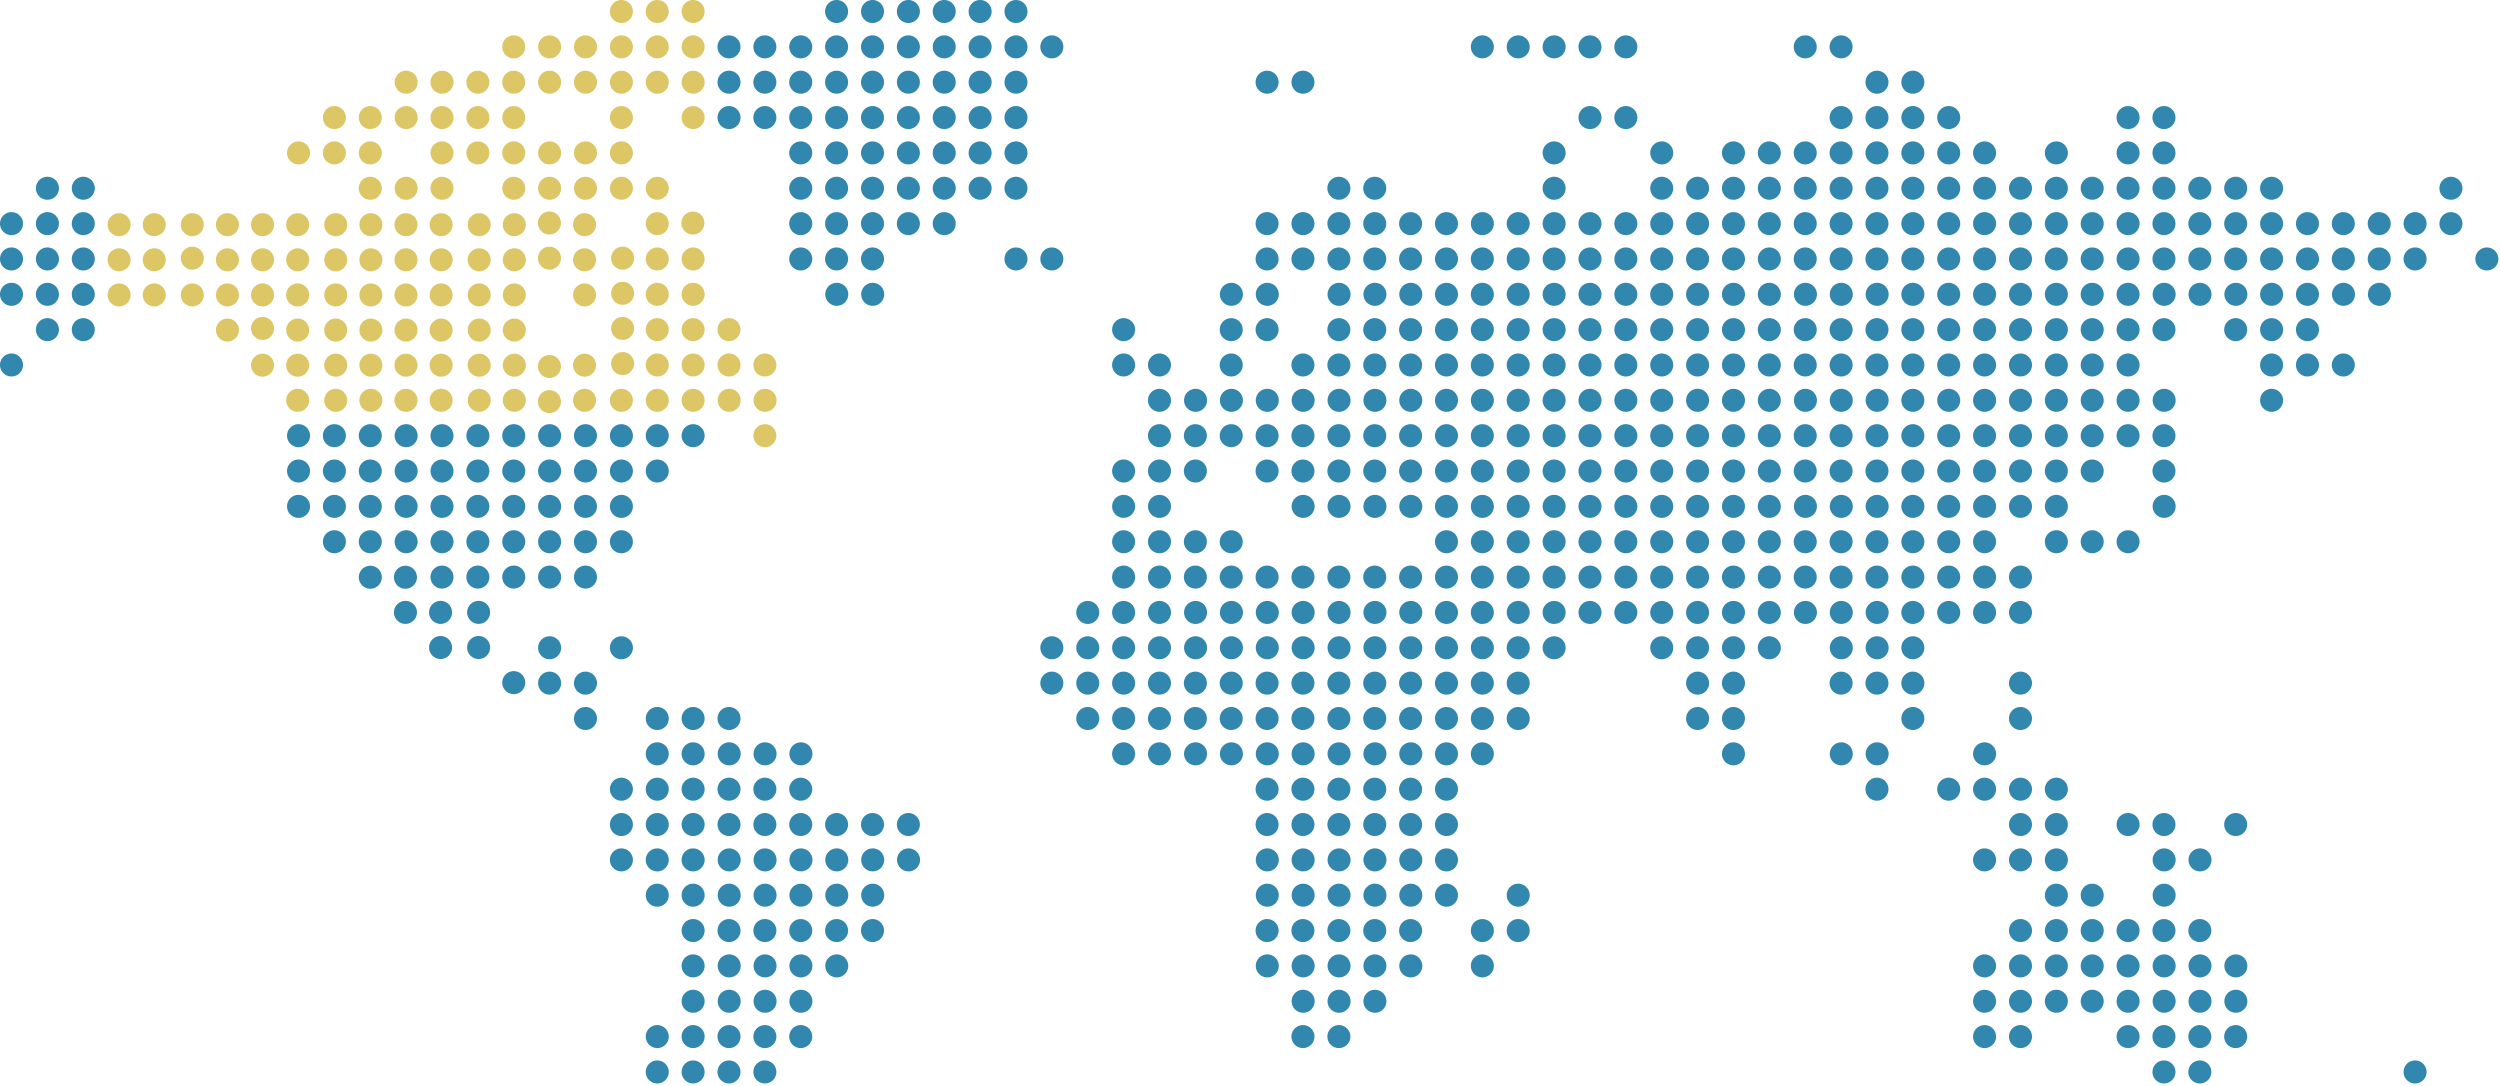 <svg xmlns="http://www.w3.org/2000/svg" width="854" height="371" fill="none"><g clip-path="url(#a)"><path fill="#3187AD" d="M824.99 370.11a3.93 3.93 0 1 0 0-7.86 3.93 3.93 0 0 0 0 7.86ZM751.46 370.11a3.93 3.93 0 1 0 0-7.86 3.93 3.93 0 0 0 0 7.86ZM739.21 370.11a3.93 3.93 0 1 0 0-7.86 3.93 3.93 0 0 0 0 7.86ZM261.28 370.11a3.93 3.93 0 1 0 0-7.86 3.93 3.93 0 0 0 0 7.86ZM249.03 370.11a3.93 3.93 0 1 0 0-7.86 3.93 3.93 0 0 0 0 7.86ZM236.77 370.11a3.93 3.93 0 1 0-.001-7.861 3.93 3.93 0 0 0 .001 7.861ZM224.52 370.11a3.93 3.93 0 1 0-.001-7.861 3.93 3.93 0 0 0 .001 7.861ZM763.71 358.03a3.93 3.93 0 1 0 0-7.86 3.93 3.93 0 0 0 0 7.86ZM751.46 358.03a3.93 3.93 0 1 0 0-7.86 3.93 3.93 0 0 0 0 7.86ZM739.21 358.03a3.93 3.93 0 1 0 0-7.86 3.93 3.93 0 0 0 0 7.86ZM726.95 358.03a3.93 3.93 0 1 0-.001-7.861 3.93 3.93 0 0 0 .001 7.861ZM690.2 358.03a3.93 3.93 0 1 0-.001-7.861 3.93 3.93 0 0 0 .001 7.861ZM677.93 358.03a3.93 3.93 0 1 0-.001-7.861 3.93 3.93 0 0 0 .001 7.861ZM457.36 358.03a3.93 3.93 0 1 0 0-7.86 3.93 3.93 0 0 0 0 7.86ZM445.09 358.03a3.93 3.93 0 1 0 0-7.86 3.93 3.93 0 0 0 0 7.86ZM273.53 358.03a3.93 3.93 0 1 0 0-7.86 3.93 3.93 0 0 0 0 7.86ZM261.28 358.03a3.93 3.93 0 1 0 0-7.86 3.93 3.93 0 0 0 0 7.86ZM249.03 358.03a3.93 3.93 0 1 0 0-7.86 3.93 3.93 0 0 0 0 7.86ZM236.77 358.03a3.93 3.93 0 1 0-.001-7.861 3.93 3.93 0 0 0 .001 7.861ZM224.52 358.03a3.93 3.93 0 1 0-.001-7.861 3.93 3.93 0 0 0 .001 7.861ZM763.71 345.96a3.93 3.93 0 1 0 .001-7.859 3.93 3.93 0 0 0-.001 7.859ZM751.46 345.96a3.93 3.93 0 1 0 .001-7.859 3.93 3.93 0 0 0-.001 7.859ZM739.21 345.96a3.93 3.93 0 1 0 .001-7.859 3.93 3.93 0 0 0-.001 7.859ZM726.95 345.96a3.93 3.93 0 1 0 0-7.86 3.93 3.93 0 0 0 0 7.86ZM714.7 345.96a3.93 3.93 0 1 0 0-7.86 3.93 3.93 0 0 0 0 7.86ZM702.45 345.96a3.93 3.93 0 1 0 0-7.86 3.93 3.93 0 0 0 0 7.86ZM690.2 345.96a3.93 3.93 0 1 0 0-7.86 3.93 3.93 0 0 0 0 7.86ZM677.93 345.96a3.93 3.93 0 1 0 0-7.86 3.93 3.93 0 0 0 0 7.86ZM469.61 345.96a3.93 3.93 0 1 0 .001-7.859 3.93 3.93 0 0 0-.001 7.859ZM457.36 345.96a3.93 3.93 0 1 0 .001-7.859 3.93 3.93 0 0 0-.001 7.859ZM445.09 345.96a3.93 3.93 0 1 0 .001-7.859 3.93 3.93 0 0 0-.001 7.859ZM273.53 345.96a3.93 3.93 0 1 0 .001-7.859 3.93 3.93 0 0 0-.001 7.859ZM261.28 345.96a3.93 3.93 0 1 0 .001-7.859 3.93 3.93 0 0 0-.001 7.859ZM249.03 345.96a3.93 3.93 0 1 0 .001-7.859 3.93 3.93 0 0 0-.001 7.859ZM236.77 345.96a3.93 3.93 0 1 0 0-7.86 3.93 3.93 0 0 0 0 7.86ZM763.71 333.88a3.93 3.93 0 1 0 .001-7.859 3.93 3.93 0 0 0-.001 7.859ZM751.46 333.88a3.93 3.93 0 1 0 .001-7.859 3.93 3.93 0 0 0-.001 7.859ZM739.21 333.88a3.93 3.93 0 1 0 .001-7.859 3.93 3.93 0 0 0-.001 7.859ZM726.95 333.88a3.93 3.93 0 1 0 0-7.86 3.93 3.93 0 0 0 0 7.86ZM714.7 333.88a3.93 3.93 0 1 0 0-7.86 3.93 3.93 0 0 0 0 7.86ZM702.45 333.88a3.93 3.93 0 1 0 0-7.86 3.93 3.93 0 0 0 0 7.86ZM690.2 333.88a3.93 3.93 0 1 0 0-7.86 3.93 3.93 0 0 0 0 7.86ZM677.93 333.88a3.93 3.93 0 1 0 0-7.86 3.93 3.93 0 0 0 0 7.86ZM506.37 333.88a3.93 3.93 0 1 0 0-7.86 3.93 3.93 0 0 0 0 7.86ZM481.86 333.88a3.93 3.93 0 1 0 .001-7.859 3.93 3.93 0 0 0-.001 7.859ZM469.61 333.88a3.93 3.93 0 1 0 .001-7.859 3.93 3.93 0 0 0-.001 7.859ZM457.36 333.88a3.93 3.93 0 1 0 .001-7.859 3.93 3.93 0 0 0-.001 7.859ZM445.09 333.88a3.93 3.93 0 1 0 .001-7.859 3.93 3.93 0 0 0-.001 7.859ZM432.84 333.88a3.93 3.93 0 1 0 .001-7.859 3.93 3.93 0 0 0-.001 7.859ZM285.78 333.88a3.93 3.93 0 1 0 .001-7.859 3.93 3.93 0 0 0-.001 7.859ZM273.53 333.88a3.93 3.93 0 1 0 .001-7.859 3.93 3.93 0 0 0-.001 7.859ZM261.28 333.88a3.93 3.93 0 1 0 .001-7.859 3.93 3.93 0 0 0-.001 7.859ZM249.03 333.88a3.93 3.93 0 1 0 .001-7.859 3.93 3.93 0 0 0-.001 7.859ZM236.77 333.88a3.93 3.93 0 1 0 0-7.86 3.93 3.93 0 0 0 0 7.86ZM751.46 321.81a3.93 3.93 0 1 0 0-7.86 3.93 3.93 0 0 0 0 7.86ZM739.21 321.81a3.93 3.93 0 1 0 0-7.86 3.93 3.93 0 0 0 0 7.86ZM726.95 321.81a3.93 3.93 0 1 0-.001-7.861 3.93 3.93 0 0 0 .001 7.861ZM714.7 321.81a3.93 3.93 0 1 0-.001-7.861 3.93 3.93 0 0 0 .001 7.861ZM702.45 321.81a3.93 3.93 0 1 0-.001-7.861 3.93 3.93 0 0 0 .001 7.861ZM690.2 321.81a3.93 3.93 0 1 0-.001-7.861 3.93 3.93 0 0 0 .001 7.861ZM518.62 321.81a3.93 3.93 0 1 0-.001-7.861 3.93 3.93 0 0 0 .001 7.861ZM506.37 321.81a3.93 3.93 0 1 0-.001-7.861 3.93 3.93 0 0 0 .001 7.861ZM481.86 321.81a3.93 3.93 0 1 0 0-7.86 3.93 3.93 0 0 0 0 7.86ZM469.61 321.81a3.93 3.93 0 1 0 0-7.86 3.93 3.93 0 0 0 0 7.86ZM457.36 321.81a3.93 3.93 0 1 0 0-7.86 3.93 3.93 0 0 0 0 7.86ZM445.09 321.81a3.93 3.93 0 1 0 0-7.86 3.93 3.93 0 0 0 0 7.86ZM432.84 321.81a3.93 3.93 0 1 0 0-7.86 3.93 3.93 0 0 0 0 7.86ZM298.05 321.81a3.93 3.93 0 1 0 0-7.86 3.93 3.93 0 0 0 0 7.86ZM285.78 321.81a3.93 3.93 0 1 0 0-7.86 3.93 3.93 0 0 0 0 7.86ZM273.53 321.81a3.93 3.93 0 1 0 0-7.86 3.93 3.93 0 0 0 0 7.86ZM261.28 321.81a3.93 3.93 0 1 0 0-7.86 3.93 3.93 0 0 0 0 7.86ZM249.03 321.81a3.93 3.93 0 1 0 0-7.86 3.93 3.93 0 0 0 0 7.86ZM236.77 321.81a3.93 3.93 0 1 0-.001-7.861 3.93 3.93 0 0 0 .001 7.861ZM739.21 309.73a3.93 3.93 0 1 0 .001-7.859 3.93 3.93 0 0 0-.001 7.859ZM714.7 309.73a3.93 3.93 0 1 0 0-7.86 3.93 3.93 0 0 0 0 7.86ZM702.45 309.73a3.93 3.93 0 1 0 0-7.86 3.93 3.93 0 0 0 0 7.86ZM518.62 309.73a3.93 3.93 0 1 0 0-7.86 3.93 3.93 0 0 0 0 7.86ZM494.12 309.73a3.93 3.93 0 1 0 0-7.86 3.93 3.93 0 0 0 0 7.86ZM481.86 309.73a3.93 3.93 0 1 0 .001-7.859 3.93 3.93 0 0 0-.001 7.859ZM469.61 309.73a3.93 3.93 0 1 0 .001-7.859 3.93 3.93 0 0 0-.001 7.859ZM457.36 309.73a3.93 3.93 0 1 0 .001-7.859 3.93 3.93 0 0 0-.001 7.859ZM445.09 309.73a3.93 3.93 0 1 0 .001-7.859 3.93 3.93 0 0 0-.001 7.859ZM432.84 309.73a3.93 3.93 0 1 0 .001-7.859 3.93 3.93 0 0 0-.001 7.859ZM298.05 309.73a3.93 3.93 0 1 0 .001-7.859 3.93 3.93 0 0 0-.001 7.859ZM285.78 309.73a3.93 3.93 0 1 0 .001-7.859 3.93 3.93 0 0 0-.001 7.859ZM273.53 309.73a3.93 3.93 0 1 0 .001-7.859 3.93 3.93 0 0 0-.001 7.859ZM261.28 309.73a3.93 3.93 0 1 0 .001-7.859 3.93 3.93 0 0 0-.001 7.859ZM249.03 309.73a3.93 3.93 0 1 0 .001-7.859 3.93 3.93 0 0 0-.001 7.859ZM236.77 309.73a3.93 3.93 0 1 0 0-7.86 3.93 3.93 0 0 0 0 7.86ZM224.52 309.73a3.93 3.93 0 1 0 0-7.86 3.93 3.93 0 0 0 0 7.86ZM751.46 297.67a3.93 3.93 0 1 0 .001-7.859 3.93 3.93 0 0 0-.001 7.859ZM739.21 297.67a3.93 3.93 0 1 0 .001-7.859 3.93 3.93 0 0 0-.001 7.859ZM702.45 297.67a3.93 3.93 0 1 0 0-7.86 3.93 3.93 0 0 0 0 7.86ZM690.2 297.67a3.93 3.93 0 1 0 0-7.86 3.93 3.93 0 0 0 0 7.86ZM677.93 297.67a3.93 3.93 0 1 0 0-7.86 3.93 3.93 0 0 0 0 7.86ZM494.12 297.67a3.93 3.93 0 1 0 0-7.86 3.93 3.93 0 0 0 0 7.86ZM481.86 297.67a3.93 3.93 0 1 0 .001-7.859 3.93 3.93 0 0 0-.001 7.859ZM469.61 297.67a3.93 3.93 0 1 0 .001-7.859 3.93 3.93 0 0 0-.001 7.859ZM457.36 297.67a3.93 3.93 0 1 0 .001-7.859 3.93 3.93 0 0 0-.001 7.859ZM445.09 297.67a3.93 3.93 0 1 0 .001-7.859 3.93 3.93 0 0 0-.001 7.859ZM432.84 297.67a3.93 3.93 0 1 0 .001-7.859 3.93 3.93 0 0 0-.001 7.859ZM310.3 297.67a3.93 3.93 0 1 0 .001-7.859 3.93 3.93 0 0 0-.001 7.859ZM298.05 297.67a3.93 3.93 0 1 0 .001-7.859 3.93 3.93 0 0 0-.001 7.859ZM285.78 297.67a3.93 3.93 0 1 0 .001-7.859 3.93 3.93 0 0 0-.001 7.859ZM273.53 297.67a3.93 3.93 0 1 0 .001-7.859 3.93 3.93 0 0 0-.001 7.859ZM261.28 297.67a3.93 3.93 0 1 0 .001-7.859 3.93 3.93 0 0 0-.001 7.859ZM249.03 297.67a3.93 3.93 0 1 0 .001-7.859 3.93 3.93 0 0 0-.001 7.859ZM236.77 297.67a3.93 3.93 0 1 0 0-7.86 3.93 3.93 0 0 0 0 7.86ZM224.52 297.67a3.93 3.93 0 1 0 0-7.86 3.93 3.93 0 0 0 0 7.86ZM212.27 297.67a3.93 3.93 0 1 0 0-7.86 3.93 3.93 0 0 0 0 7.86ZM763.71 285.59a3.93 3.93 0 1 0 0-7.86 3.93 3.93 0 0 0 0 7.86ZM739.21 285.59a3.93 3.93 0 1 0 0-7.86 3.93 3.93 0 0 0 0 7.86ZM726.95 285.59a3.93 3.93 0 1 0-.001-7.861 3.93 3.93 0 0 0 .001 7.861ZM702.45 285.59a3.93 3.93 0 1 0-.001-7.861 3.93 3.93 0 0 0 .001 7.861ZM690.2 285.59a3.93 3.93 0 1 0-.001-7.861 3.93 3.93 0 0 0 .001 7.861ZM494.12 285.59a3.93 3.93 0 1 0-.001-7.861 3.93 3.93 0 0 0 .001 7.861ZM481.86 285.59a3.93 3.93 0 1 0 0-7.86 3.93 3.93 0 0 0 0 7.86ZM469.61 285.59a3.93 3.93 0 1 0 0-7.86 3.93 3.93 0 0 0 0 7.86ZM457.36 285.59a3.93 3.93 0 1 0 0-7.86 3.93 3.93 0 0 0 0 7.86ZM445.09 285.59a3.93 3.93 0 1 0 0-7.86 3.93 3.93 0 0 0 0 7.86ZM432.84 285.59a3.93 3.93 0 1 0 0-7.86 3.93 3.93 0 0 0 0 7.86ZM310.3 285.59a3.93 3.93 0 1 0 0-7.86 3.93 3.93 0 0 0 0 7.86ZM298.05 285.59a3.93 3.93 0 1 0 0-7.86 3.93 3.93 0 0 0 0 7.86ZM285.78 285.59a3.93 3.93 0 1 0 0-7.86 3.93 3.93 0 0 0 0 7.86ZM273.53 285.59a3.93 3.93 0 1 0 0-7.86 3.93 3.93 0 0 0 0 7.86ZM261.28 285.59a3.93 3.93 0 1 0 0-7.86 3.93 3.93 0 0 0 0 7.86ZM249.03 285.59a3.93 3.93 0 1 0 0-7.86 3.93 3.93 0 0 0 0 7.86ZM236.77 285.59a3.93 3.93 0 1 0-.001-7.861 3.93 3.93 0 0 0 .001 7.861ZM224.52 285.59a3.93 3.93 0 1 0-.001-7.861 3.93 3.93 0 0 0 .001 7.861ZM212.27 285.59a3.93 3.93 0 1 0-.001-7.861 3.93 3.93 0 0 0 .001 7.861ZM702.45 273.52a3.93 3.93 0 1 0-.001-7.861 3.93 3.93 0 0 0 .001 7.861ZM690.2 273.52a3.93 3.93 0 1 0-.001-7.861 3.93 3.93 0 0 0 .001 7.861ZM677.93 273.52a3.93 3.93 0 1 0-.001-7.861 3.93 3.93 0 0 0 .001 7.861ZM665.68 273.52a3.93 3.93 0 1 0-.001-7.861 3.93 3.93 0 0 0 .001 7.861ZM641.17 273.52a3.93 3.93 0 1 0 0-7.86 3.93 3.93 0 0 0 0 7.86ZM494.12 273.52a3.93 3.93 0 1 0-.001-7.861 3.93 3.93 0 0 0 .001 7.861ZM481.86 273.52a3.93 3.93 0 1 0 0-7.86 3.93 3.93 0 0 0 0 7.86ZM469.61 273.52a3.93 3.93 0 1 0 0-7.86 3.93 3.93 0 0 0 0 7.86ZM457.36 273.52a3.93 3.93 0 1 0 0-7.86 3.93 3.93 0 0 0 0 7.86ZM445.09 273.52a3.93 3.93 0 1 0 0-7.86 3.93 3.93 0 0 0 0 7.86ZM432.84 273.52a3.93 3.93 0 1 0 0-7.86 3.93 3.93 0 0 0 0 7.86ZM273.53 273.52a3.93 3.93 0 1 0 0-7.86 3.93 3.93 0 0 0 0 7.86ZM261.28 273.52a3.93 3.93 0 1 0 0-7.86 3.93 3.93 0 0 0 0 7.86ZM249.03 273.52a3.93 3.93 0 1 0 0-7.86 3.93 3.93 0 0 0 0 7.86ZM236.77 273.52a3.93 3.93 0 1 0-.001-7.861 3.93 3.93 0 0 0 .001 7.861ZM224.52 273.52a3.93 3.93 0 1 0-.001-7.861 3.93 3.93 0 0 0 .001 7.861ZM212.27 273.52a3.93 3.93 0 1 0-.001-7.861 3.93 3.93 0 0 0 .001 7.861ZM677.93 261.44a3.93 3.93 0 1 0 0-7.86 3.93 3.93 0 0 0 0 7.86ZM641.17 261.44a3.93 3.93 0 1 0 .001-7.859 3.93 3.93 0 0 0-.001 7.859ZM628.92 261.44a3.93 3.93 0 1 0 .001-7.859 3.93 3.93 0 0 0-.001 7.859ZM592.15 261.44a3.93 3.93 0 1 0 0-7.86 3.93 3.93 0 0 0 0 7.86ZM506.37 261.44a3.93 3.93 0 1 0 0-7.86 3.93 3.93 0 0 0 0 7.86ZM494.12 261.44a3.93 3.93 0 1 0 0-7.86 3.93 3.93 0 0 0 0 7.86ZM481.86 261.44a3.93 3.93 0 1 0 .001-7.859 3.93 3.93 0 0 0-.001 7.859ZM469.61 261.44a3.93 3.93 0 1 0 .001-7.859 3.93 3.93 0 0 0-.001 7.859ZM457.36 261.44a3.93 3.93 0 1 0 .001-7.859 3.93 3.93 0 0 0-.001 7.859ZM445.09 261.44a3.93 3.93 0 1 0 .001-7.859 3.93 3.93 0 0 0-.001 7.859ZM432.84 261.44a3.93 3.93 0 1 0 .001-7.859 3.93 3.93 0 0 0-.001 7.859ZM420.59 261.44a3.93 3.93 0 1 0 .001-7.859 3.93 3.93 0 0 0-.001 7.859ZM408.34 261.44a3.93 3.93 0 1 0 .001-7.859 3.93 3.93 0 0 0-.001 7.859ZM396.08 261.44a3.93 3.93 0 1 0 0-7.86 3.93 3.93 0 0 0 0 7.86ZM383.83 261.44a3.93 3.93 0 1 0 0-7.86 3.93 3.93 0 0 0 0 7.86ZM273.53 261.44a3.93 3.93 0 1 0 .001-7.859 3.93 3.93 0 0 0-.001 7.859ZM261.28 261.44a3.93 3.93 0 1 0 .001-7.859 3.93 3.93 0 0 0-.001 7.859ZM249.03 261.44a3.93 3.93 0 1 0 .001-7.859 3.93 3.93 0 0 0-.001 7.859ZM236.77 261.44a3.93 3.93 0 1 0 0-7.86 3.93 3.93 0 0 0 0 7.86ZM224.52 261.44a3.93 3.93 0 1 0 0-7.86 3.93 3.93 0 0 0 0 7.86ZM690.2 249.37a3.93 3.93 0 1 0-.001-7.861 3.93 3.93 0 0 0 .001 7.861ZM653.43 249.37a3.93 3.93 0 1 0-.001-7.861 3.93 3.93 0 0 0 .001 7.861ZM592.15 249.37a3.93 3.93 0 1 0-.001-7.861 3.93 3.93 0 0 0 .001 7.861ZM579.9 249.37a3.93 3.93 0 1 0-.001-7.861 3.93 3.93 0 0 0 .001 7.861ZM518.62 249.37a3.93 3.93 0 1 0-.001-7.861 3.93 3.93 0 0 0 .001 7.861ZM506.37 249.37a3.93 3.93 0 1 0-.001-7.861 3.93 3.93 0 0 0 .001 7.861ZM494.12 249.37a3.93 3.93 0 1 0-.001-7.861 3.93 3.93 0 0 0 .001 7.861ZM481.86 249.37a3.93 3.93 0 1 0 0-7.86 3.93 3.93 0 0 0 0 7.86ZM469.61 249.37a3.93 3.93 0 1 0 0-7.86 3.93 3.93 0 0 0 0 7.86ZM457.36 249.37a3.93 3.93 0 1 0 0-7.86 3.93 3.93 0 0 0 0 7.86ZM445.09 249.37a3.93 3.93 0 1 0 0-7.86 3.93 3.93 0 0 0 0 7.86ZM432.84 249.37a3.93 3.93 0 1 0 0-7.86 3.93 3.93 0 0 0 0 7.86ZM420.59 249.37a3.93 3.93 0 1 0 0-7.86 3.93 3.93 0 0 0 0 7.86ZM408.34 249.37a3.93 3.93 0 1 0 0-7.86 3.93 3.93 0 0 0 0 7.86ZM396.08 249.37a3.93 3.93 0 1 0-.001-7.861 3.93 3.93 0 0 0 .001 7.861ZM383.83 249.37a3.93 3.93 0 1 0-.001-7.861 3.93 3.93 0 0 0 .001 7.861ZM371.58 249.37a3.93 3.93 0 1 0-.001-7.861 3.93 3.93 0 0 0 .001 7.861ZM249.03 249.37a3.93 3.93 0 1 0 0-7.86 3.93 3.93 0 0 0 0 7.86ZM236.77 249.37a3.93 3.93 0 1 0-.001-7.861 3.93 3.93 0 0 0 .001 7.861ZM224.52 249.37a3.93 3.93 0 1 0-.001-7.861 3.93 3.93 0 0 0 .001 7.861ZM200 249.37a3.93 3.93 0 1 0-.001-7.861 3.93 3.93 0 0 0 .001 7.861ZM690.2 237.29a3.93 3.93 0 1 0-.001-7.861 3.93 3.93 0 0 0 .001 7.861ZM653.43 237.29a3.93 3.93 0 1 0-.001-7.861 3.93 3.93 0 0 0 .001 7.861ZM641.17 237.29a3.93 3.93 0 1 0 0-7.86 3.93 3.93 0 0 0 0 7.86ZM628.92 237.29a3.93 3.93 0 1 0 0-7.86 3.93 3.93 0 0 0 0 7.86ZM592.15 237.29a3.93 3.93 0 1 0-.001-7.861 3.93 3.93 0 0 0 .001 7.861ZM579.9 237.29a3.93 3.93 0 1 0-.001-7.861 3.93 3.93 0 0 0 .001 7.861ZM518.62 237.29a3.93 3.93 0 1 0-.001-7.861 3.93 3.93 0 0 0 .001 7.861ZM506.37 237.29a3.93 3.93 0 1 0-.001-7.861 3.93 3.93 0 0 0 .001 7.861ZM494.12 237.29a3.93 3.93 0 1 0-.001-7.861 3.93 3.93 0 0 0 .001 7.861ZM481.86 237.29a3.93 3.93 0 1 0 0-7.86 3.93 3.93 0 0 0 0 7.86ZM469.61 237.29a3.93 3.93 0 1 0 0-7.86 3.93 3.93 0 0 0 0 7.86ZM457.36 237.29a3.93 3.93 0 1 0 0-7.86 3.93 3.93 0 0 0 0 7.86ZM445.09 237.29a3.93 3.93 0 1 0 0-7.86 3.93 3.93 0 0 0 0 7.86ZM432.84 237.29a3.93 3.93 0 1 0 0-7.86 3.93 3.93 0 0 0 0 7.86ZM420.59 237.29a3.93 3.93 0 1 0 0-7.86 3.93 3.93 0 0 0 0 7.86ZM408.34 237.29a3.93 3.93 0 1 0 0-7.86 3.93 3.93 0 0 0 0 7.86ZM396.08 237.29a3.93 3.93 0 1 0-.001-7.861 3.93 3.93 0 0 0 .001 7.861ZM383.83 237.29a3.93 3.93 0 1 0-.001-7.861 3.93 3.93 0 0 0 .001 7.861ZM371.58 237.29a3.93 3.93 0 1 0-.001-7.861 3.93 3.93 0 0 0 .001 7.861ZM359.31 237.29a3.93 3.93 0 1 0-.001-7.861 3.93 3.93 0 0 0 .001 7.861ZM200 237.29a3.93 3.93 0 1 0-.001-7.861 3.93 3.93 0 0 0 .001 7.861ZM187.75 237.29a3.93 3.93 0 1 0-.001-7.861 3.93 3.93 0 0 0 .001 7.861ZM653.43 225.21a3.93 3.93 0 1 0 0-7.86 3.93 3.93 0 0 0 0 7.86ZM641.17 225.21a3.93 3.93 0 1 0 .001-7.859 3.93 3.93 0 0 0-.001 7.859ZM628.92 225.21a3.93 3.93 0 1 0 .001-7.859 3.93 3.93 0 0 0-.001 7.859ZM604.4 225.21a3.93 3.93 0 1 0 0-7.86 3.93 3.93 0 0 0 0 7.86ZM592.15 225.21a3.93 3.93 0 1 0 0-7.86 3.93 3.93 0 0 0 0 7.86ZM579.9 225.21a3.93 3.93 0 1 0 0-7.86 3.93 3.93 0 0 0 0 7.86ZM567.65 225.21a3.93 3.93 0 1 0 0-7.86 3.93 3.93 0 0 0 0 7.86ZM530.89 225.21a3.93 3.93 0 1 0 0-7.86 3.93 3.93 0 0 0 0 7.86ZM518.62 225.21a3.93 3.93 0 1 0 0-7.86 3.93 3.93 0 0 0 0 7.86ZM506.37 225.21a3.93 3.93 0 1 0 0-7.86 3.93 3.93 0 0 0 0 7.86ZM494.12 225.21a3.93 3.93 0 1 0 0-7.86 3.93 3.93 0 0 0 0 7.86ZM481.86 225.21a3.93 3.93 0 1 0 .001-7.859 3.93 3.93 0 0 0-.001 7.859ZM469.61 225.21a3.93 3.93 0 1 0 .001-7.859 3.93 3.93 0 0 0-.001 7.859ZM457.36 225.21a3.93 3.93 0 1 0 .001-7.859 3.93 3.93 0 0 0-.001 7.859ZM445.09 225.21a3.93 3.93 0 1 0 .001-7.859 3.93 3.93 0 0 0-.001 7.859ZM432.84 225.21a3.93 3.93 0 1 0 .001-7.859 3.93 3.93 0 0 0-.001 7.859ZM420.59 225.21a3.93 3.93 0 1 0 .001-7.859 3.93 3.93 0 0 0-.001 7.859ZM408.34 225.21a3.93 3.93 0 1 0 .001-7.859 3.93 3.93 0 0 0-.001 7.859ZM396.08 225.21a3.93 3.93 0 1 0 0-7.86 3.93 3.93 0 0 0 0 7.86ZM383.83 225.21a3.93 3.93 0 1 0 0-7.86 3.93 3.93 0 0 0 0 7.86ZM371.58 225.21a3.93 3.93 0 1 0 0-7.86 3.93 3.93 0 0 0 0 7.86ZM359.31 225.21a3.93 3.93 0 1 0 0-7.86 3.93 3.93 0 0 0 0 7.86ZM212.27 225.21a3.93 3.93 0 1 0 0-7.86 3.93 3.93 0 0 0 0 7.86ZM187.75 225.21a3.93 3.93 0 1 0 0-7.86 3.93 3.93 0 0 0 0 7.86ZM690.2 213.14a3.93 3.93 0 1 0 0-7.86 3.93 3.93 0 0 0 0 7.86ZM677.93 213.14a3.93 3.93 0 1 0 0-7.86 3.93 3.93 0 0 0 0 7.86ZM665.68 213.14a3.93 3.93 0 1 0 0-7.86 3.93 3.93 0 0 0 0 7.86ZM653.43 213.14a3.93 3.93 0 1 0 0-7.86 3.93 3.93 0 0 0 0 7.86ZM641.17 213.14a3.93 3.93 0 1 0 .001-7.859 3.93 3.93 0 0 0-.001 7.859ZM628.92 213.14a3.93 3.93 0 1 0 .001-7.859 3.93 3.93 0 0 0-.001 7.859ZM616.67 213.14a3.93 3.93 0 1 0 .001-7.859 3.93 3.93 0 0 0-.001 7.859ZM604.4 213.14a3.93 3.93 0 1 0 0-7.86 3.93 3.93 0 0 0 0 7.86ZM592.15 213.14a3.93 3.93 0 1 0 0-7.86 3.93 3.93 0 0 0 0 7.86ZM579.9 213.14a3.93 3.93 0 1 0 0-7.86 3.93 3.93 0 0 0 0 7.86ZM567.65 213.14a3.93 3.93 0 1 0 0-7.86 3.93 3.93 0 0 0 0 7.86ZM555.39 213.14a3.93 3.93 0 1 0 0-7.86 3.93 3.93 0 0 0 0 7.86ZM543.14 213.14a3.93 3.93 0 1 0 0-7.86 3.93 3.93 0 0 0 0 7.86ZM530.89 213.14a3.93 3.93 0 1 0 0-7.86 3.93 3.93 0 0 0 0 7.86ZM518.62 213.14a3.93 3.93 0 1 0 0-7.86 3.93 3.93 0 0 0 0 7.86ZM506.37 213.14a3.93 3.93 0 1 0 0-7.86 3.93 3.93 0 0 0 0 7.86ZM494.12 213.14a3.93 3.93 0 1 0 0-7.86 3.93 3.93 0 0 0 0 7.86ZM481.86 213.14a3.93 3.93 0 1 0 .001-7.859 3.93 3.93 0 0 0-.001 7.859ZM469.61 213.14a3.93 3.93 0 1 0 .001-7.859 3.93 3.93 0 0 0-.001 7.859ZM457.36 213.14a3.93 3.93 0 1 0 .001-7.859 3.93 3.93 0 0 0-.001 7.859ZM445.09 213.14a3.93 3.93 0 1 0 .001-7.859 3.93 3.93 0 0 0-.001 7.859ZM432.84 213.14a3.93 3.93 0 1 0 .001-7.859 3.93 3.93 0 0 0-.001 7.859ZM420.59 213.14a3.93 3.93 0 1 0 .001-7.859 3.93 3.93 0 0 0-.001 7.859ZM408.34 213.14a3.93 3.93 0 1 0 .001-7.859 3.93 3.93 0 0 0-.001 7.859ZM396.08 213.14a3.93 3.93 0 1 0 0-7.86 3.93 3.93 0 0 0 0 7.86ZM383.83 213.14a3.93 3.93 0 1 0 0-7.86 3.93 3.93 0 0 0 0 7.86ZM371.58 213.14a3.93 3.93 0 1 0 0-7.86 3.93 3.93 0 0 0 0 7.86ZM690.2 201.06a3.93 3.93 0 1 0-.001-7.861 3.93 3.93 0 0 0 .001 7.861ZM677.93 201.06a3.93 3.93 0 1 0-.001-7.861 3.93 3.93 0 0 0 .001 7.861ZM665.68 201.06a3.93 3.93 0 1 0-.001-7.861 3.93 3.93 0 0 0 .001 7.861ZM653.43 201.06a3.93 3.93 0 1 0-.001-7.861 3.93 3.93 0 0 0 .001 7.861ZM641.17 201.06a3.93 3.93 0 1 0 0-7.86 3.93 3.93 0 0 0 0 7.86ZM628.92 201.06a3.93 3.93 0 1 0 0-7.86 3.93 3.93 0 0 0 0 7.86ZM616.67 201.06a3.93 3.93 0 1 0 0-7.86 3.93 3.93 0 0 0 0 7.86ZM604.4 201.06a3.93 3.93 0 1 0-.001-7.861 3.93 3.93 0 0 0 .001 7.861ZM592.15 201.06a3.93 3.93 0 1 0-.001-7.861 3.93 3.93 0 0 0 .001 7.861ZM579.9 201.06a3.93 3.93 0 1 0-.001-7.861 3.93 3.93 0 0 0 .001 7.861ZM567.65 201.06a3.93 3.93 0 1 0-.001-7.861 3.93 3.93 0 0 0 .001 7.861ZM555.39 201.06a3.93 3.93 0 1 0-.001-7.861 3.93 3.93 0 0 0 .001 7.861ZM543.14 201.06a3.93 3.93 0 1 0-.001-7.861 3.93 3.93 0 0 0 .001 7.861ZM530.89 201.06a3.93 3.93 0 1 0-.001-7.861 3.93 3.93 0 0 0 .001 7.861ZM518.62 201.06a3.93 3.93 0 1 0-.001-7.861 3.93 3.93 0 0 0 .001 7.861ZM506.37 201.06a3.93 3.93 0 1 0-.001-7.861 3.93 3.93 0 0 0 .001 7.861ZM494.12 201.06a3.93 3.93 0 1 0-.001-7.861 3.93 3.93 0 0 0 .001 7.861ZM481.86 201.06a3.93 3.93 0 1 0 0-7.86 3.93 3.93 0 0 0 0 7.86ZM469.61 201.06a3.93 3.93 0 1 0 0-7.86 3.93 3.93 0 0 0 0 7.86ZM457.36 201.06a3.93 3.93 0 1 0 0-7.86 3.93 3.93 0 0 0 0 7.86ZM445.09 201.06a3.93 3.93 0 1 0 0-7.86 3.93 3.93 0 0 0 0 7.86ZM432.84 201.06a3.93 3.93 0 1 0 0-7.86 3.93 3.93 0 0 0 0 7.86ZM420.59 201.06a3.93 3.93 0 1 0 0-7.86 3.93 3.93 0 0 0 0 7.86ZM408.34 201.06a3.93 3.93 0 1 0 0-7.86 3.93 3.93 0 0 0 0 7.86ZM396.08 201.06a3.93 3.93 0 1 0-.001-7.861 3.93 3.93 0 0 0 .001 7.861ZM383.83 201.06a3.93 3.93 0 1 0-.001-7.861 3.93 3.93 0 0 0 .001 7.861ZM726.95 188.99a3.93 3.93 0 1 0-.001-7.861 3.93 3.93 0 0 0 .001 7.861ZM714.7 188.99a3.93 3.93 0 1 0-.001-7.861 3.93 3.93 0 0 0 .001 7.861ZM702.45 188.99a3.93 3.93 0 1 0-.001-7.861 3.93 3.93 0 0 0 .001 7.861ZM677.93 188.99a3.93 3.93 0 1 0-.001-7.861 3.93 3.93 0 0 0 .001 7.861ZM665.68 188.99a3.93 3.93 0 1 0-.001-7.861 3.93 3.93 0 0 0 .001 7.861ZM653.43 188.99a3.93 3.93 0 1 0-.001-7.861 3.93 3.93 0 0 0 .001 7.861ZM641.17 188.99a3.93 3.93 0 1 0 0-7.86 3.93 3.93 0 0 0 0 7.86ZM628.92 188.99a3.93 3.93 0 1 0 0-7.86 3.93 3.93 0 0 0 0 7.86ZM616.67 188.99a3.93 3.93 0 1 0 0-7.86 3.93 3.93 0 0 0 0 7.86ZM604.4 188.99a3.93 3.93 0 1 0-.001-7.861 3.93 3.93 0 0 0 .001 7.861ZM592.15 188.99a3.93 3.93 0 1 0-.001-7.861 3.93 3.93 0 0 0 .001 7.861ZM579.9 188.99a3.93 3.93 0 1 0-.001-7.861 3.93 3.93 0 0 0 .001 7.861ZM567.65 188.99a3.93 3.93 0 1 0-.001-7.861 3.93 3.93 0 0 0 .001 7.861ZM555.39 188.99a3.93 3.93 0 1 0-.001-7.861 3.93 3.93 0 0 0 .001 7.861ZM543.14 188.99a3.93 3.93 0 1 0-.001-7.861 3.93 3.93 0 0 0 .001 7.861ZM530.89 188.99a3.93 3.93 0 1 0-.001-7.861 3.93 3.93 0 0 0 .001 7.861ZM518.62 188.99a3.93 3.93 0 1 0-.001-7.861 3.93 3.93 0 0 0 .001 7.861ZM506.37 188.99a3.93 3.93 0 1 0-.001-7.861 3.93 3.93 0 0 0 .001 7.861ZM494.12 188.99a3.93 3.93 0 1 0-.001-7.861 3.93 3.93 0 0 0 .001 7.861ZM420.59 188.99a3.93 3.93 0 1 0 0-7.86 3.93 3.93 0 0 0 0 7.86ZM408.34 188.99a3.93 3.93 0 1 0 0-7.86 3.93 3.93 0 0 0 0 7.86ZM396.08 188.99a3.93 3.93 0 1 0-.001-7.861 3.93 3.93 0 0 0 .001 7.861ZM383.83 188.99a3.93 3.93 0 1 0-.001-7.861 3.93 3.93 0 0 0 .001 7.861ZM739.21 176.91a3.93 3.93 0 1 0 .001-7.859 3.93 3.93 0 0 0-.001 7.859ZM702.45 176.91a3.93 3.93 0 1 0 0-7.86 3.93 3.93 0 0 0 0 7.86ZM690.2 176.91a3.93 3.93 0 1 0 0-7.86 3.93 3.93 0 0 0 0 7.86ZM677.93 176.91a3.93 3.93 0 1 0 0-7.86 3.93 3.93 0 0 0 0 7.86ZM665.68 176.91a3.93 3.93 0 1 0 0-7.86 3.93 3.93 0 0 0 0 7.86ZM653.43 176.91a3.93 3.93 0 1 0 0-7.86 3.93 3.93 0 0 0 0 7.86ZM641.17 176.91a3.93 3.93 0 1 0 .001-7.859 3.93 3.93 0 0 0-.001 7.859ZM628.92 176.91a3.93 3.93 0 1 0 .001-7.859 3.93 3.93 0 0 0-.001 7.859ZM616.67 176.91a3.93 3.93 0 1 0 .001-7.859 3.93 3.93 0 0 0-.001 7.859ZM604.4 176.91a3.93 3.93 0 1 0 0-7.86 3.93 3.93 0 0 0 0 7.86ZM592.15 176.91a3.93 3.93 0 1 0 0-7.86 3.93 3.93 0 0 0 0 7.86ZM579.9 176.91a3.93 3.93 0 1 0 0-7.86 3.93 3.93 0 0 0 0 7.86ZM567.65 176.91a3.93 3.93 0 1 0 0-7.86 3.93 3.93 0 0 0 0 7.86ZM555.39 176.91a3.93 3.93 0 1 0 0-7.86 3.93 3.93 0 0 0 0 7.86ZM543.14 176.91a3.93 3.93 0 1 0 0-7.86 3.93 3.93 0 0 0 0 7.86ZM530.89 176.91a3.93 3.93 0 1 0 0-7.86 3.93 3.93 0 0 0 0 7.86ZM518.62 176.91a3.93 3.93 0 1 0 0-7.86 3.93 3.93 0 0 0 0 7.86ZM506.37 176.91a3.93 3.93 0 1 0 0-7.86 3.93 3.93 0 0 0 0 7.86ZM494.12 176.91a3.93 3.93 0 1 0 0-7.86 3.93 3.93 0 0 0 0 7.86ZM481.86 176.91a3.93 3.93 0 1 0 .001-7.859 3.93 3.93 0 0 0-.001 7.859ZM469.61 176.91a3.93 3.93 0 1 0 .001-7.859 3.93 3.93 0 0 0-.001 7.859ZM457.36 176.91a3.93 3.93 0 1 0 .001-7.859 3.93 3.93 0 0 0-.001 7.859ZM445.09 176.91a3.93 3.93 0 1 0 .001-7.859 3.93 3.93 0 0 0-.001 7.859ZM396.08 176.91a3.93 3.93 0 1 0 0-7.86 3.93 3.93 0 0 0 0 7.86ZM383.83 176.91a3.93 3.93 0 1 0 0-7.86 3.93 3.93 0 0 0 0 7.86ZM739.21 164.83a3.93 3.93 0 1 0 0-7.86 3.93 3.93 0 0 0 0 7.86ZM714.7 164.83a3.93 3.93 0 1 0-.001-7.861 3.93 3.93 0 0 0 .001 7.861ZM702.45 164.83a3.93 3.93 0 1 0-.001-7.861 3.93 3.93 0 0 0 .001 7.861ZM690.2 164.83a3.93 3.93 0 1 0-.001-7.861 3.93 3.93 0 0 0 .001 7.861ZM677.93 164.83a3.93 3.93 0 1 0-.001-7.861 3.93 3.93 0 0 0 .001 7.861ZM665.68 164.83a3.93 3.93 0 1 0-.001-7.861 3.93 3.93 0 0 0 .001 7.861ZM653.43 164.83a3.93 3.93 0 1 0-.001-7.861 3.93 3.93 0 0 0 .001 7.861ZM641.17 164.83a3.93 3.93 0 1 0 0-7.86 3.93 3.93 0 0 0 0 7.86ZM628.92 164.83a3.93 3.93 0 1 0 0-7.86 3.93 3.93 0 0 0 0 7.86ZM616.67 164.83a3.93 3.93 0 1 0 0-7.86 3.93 3.93 0 0 0 0 7.86ZM604.4 164.83a3.93 3.93 0 1 0-.001-7.861 3.93 3.93 0 0 0 .001 7.861ZM592.15 164.83a3.93 3.93 0 1 0-.001-7.861 3.93 3.93 0 0 0 .001 7.861ZM579.9 164.83a3.93 3.93 0 1 0-.001-7.861 3.93 3.93 0 0 0 .001 7.861ZM567.65 164.83a3.93 3.93 0 1 0-.001-7.861 3.93 3.93 0 0 0 .001 7.861ZM555.39 164.83a3.93 3.93 0 1 0-.001-7.861 3.93 3.93 0 0 0 .001 7.861ZM543.14 164.83a3.93 3.93 0 1 0-.001-7.861 3.93 3.93 0 0 0 .001 7.861ZM530.89 164.83a3.93 3.93 0 1 0-.001-7.861 3.93 3.93 0 0 0 .001 7.861ZM518.62 164.83a3.93 3.93 0 1 0-.001-7.861 3.93 3.93 0 0 0 .001 7.861ZM506.37 164.83a3.93 3.93 0 1 0-.001-7.861 3.93 3.93 0 0 0 .001 7.861ZM494.12 164.83a3.93 3.93 0 1 0-.001-7.861 3.93 3.93 0 0 0 .001 7.861ZM481.86 164.83a3.93 3.93 0 1 0 0-7.86 3.93 3.93 0 0 0 0 7.86ZM469.61 164.83a3.93 3.93 0 1 0 0-7.86 3.93 3.93 0 0 0 0 7.86ZM457.36 164.83a3.93 3.93 0 1 0 0-7.86 3.93 3.93 0 0 0 0 7.86ZM445.09 164.83a3.93 3.93 0 1 0 0-7.86 3.93 3.93 0 0 0 0 7.86ZM432.84 164.83a3.93 3.93 0 1 0 0-7.86 3.93 3.93 0 0 0 0 7.86ZM408.34 164.83a3.93 3.93 0 1 0 0-7.86 3.93 3.93 0 0 0 0 7.86ZM396.08 164.83a3.93 3.93 0 1 0-.001-7.861 3.93 3.93 0 0 0 .001 7.861ZM383.83 164.83a3.93 3.93 0 1 0-.001-7.861 3.93 3.93 0 0 0 .001 7.861ZM739.21 152.76a3.93 3.93 0 1 0 0-7.86 3.93 3.93 0 0 0 0 7.86ZM726.95 152.76a3.93 3.93 0 1 0-.001-7.861 3.93 3.93 0 0 0 .001 7.861ZM714.7 152.76a3.93 3.93 0 1 0-.001-7.861 3.93 3.93 0 0 0 .001 7.861ZM702.45 152.76a3.93 3.93 0 1 0-.001-7.861 3.93 3.93 0 0 0 .001 7.861ZM690.2 152.76a3.93 3.93 0 1 0-.001-7.861 3.93 3.93 0 0 0 .001 7.861ZM677.93 152.76a3.93 3.93 0 1 0-.001-7.861 3.93 3.93 0 0 0 .001 7.861ZM665.68 152.76a3.93 3.93 0 1 0-.001-7.861 3.93 3.93 0 0 0 .001 7.861ZM653.43 152.76a3.93 3.93 0 1 0-.001-7.861 3.93 3.93 0 0 0 .001 7.861ZM641.17 152.76a3.93 3.93 0 1 0 0-7.86 3.93 3.93 0 0 0 0 7.86ZM628.92 152.76a3.93 3.93 0 1 0 0-7.86 3.93 3.93 0 0 0 0 7.86ZM616.67 152.76a3.93 3.93 0 1 0 0-7.86 3.93 3.93 0 0 0 0 7.86ZM604.4 152.76a3.93 3.93 0 1 0-.001-7.861 3.93 3.93 0 0 0 .001 7.861ZM592.15 152.76a3.93 3.93 0 1 0-.001-7.861 3.93 3.93 0 0 0 .001 7.861ZM579.9 152.76a3.93 3.93 0 1 0-.001-7.861 3.93 3.93 0 0 0 .001 7.861ZM567.65 152.76a3.93 3.93 0 1 0-.001-7.861 3.93 3.93 0 0 0 .001 7.861ZM555.39 152.76a3.93 3.93 0 1 0-.001-7.861 3.93 3.93 0 0 0 .001 7.861ZM543.14 152.76a3.93 3.93 0 1 0-.001-7.861 3.93 3.93 0 0 0 .001 7.861ZM530.89 152.76a3.93 3.93 0 1 0-.001-7.861 3.93 3.93 0 0 0 .001 7.861ZM518.62 152.76a3.93 3.93 0 1 0-.001-7.861 3.93 3.93 0 0 0 .001 7.861ZM506.37 152.76a3.93 3.93 0 1 0-.001-7.861 3.93 3.93 0 0 0 .001 7.861ZM494.12 152.76a3.93 3.93 0 1 0-.001-7.861 3.93 3.93 0 0 0 .001 7.861ZM481.86 152.76a3.93 3.93 0 1 0 0-7.86 3.93 3.93 0 0 0 0 7.86ZM469.61 152.76a3.93 3.93 0 1 0 0-7.86 3.93 3.93 0 0 0 0 7.86ZM457.36 152.76a3.93 3.93 0 1 0 0-7.86 3.93 3.93 0 0 0 0 7.86ZM445.09 152.76a3.93 3.93 0 1 0 0-7.86 3.93 3.93 0 0 0 0 7.86ZM432.84 152.76a3.93 3.93 0 1 0 0-7.86 3.93 3.93 0 0 0 0 7.86ZM420.59 152.76a3.93 3.93 0 1 0 0-7.86 3.93 3.93 0 0 0 0 7.86ZM408.34 152.76a3.93 3.93 0 1 0 0-7.86 3.93 3.93 0 0 0 0 7.86ZM396.08 152.76a3.93 3.93 0 1 0-.001-7.861 3.93 3.93 0 0 0 .001 7.861Z"/><path fill="#DDC666" d="M261.28 152.76a3.93 3.93 0 1 0 0-7.86 3.93 3.93 0 0 0 0 7.86Z"/><path fill="#3187AD" d="M175.5 237.12a3.93 3.93 0 1 0-.001-7.861 3.93 3.93 0 0 0 .001 7.861ZM163.5 225.12a3.93 3.93 0 1 0-.001-7.861 3.93 3.93 0 0 0 .001 7.861ZM150.5 225.12a3.93 3.93 0 1 0-.001-7.861 3.93 3.93 0 0 0 .001 7.861ZM163.5 213.12a3.93 3.93 0 1 0-.001-7.861 3.93 3.93 0 0 0 .001 7.861ZM150.5 213.12a3.93 3.93 0 1 0-.001-7.861 3.93 3.93 0 0 0 .001 7.861ZM138.5 213.12a3.93 3.93 0 1 0-.001-7.861 3.93 3.93 0 0 0 .001 7.861ZM200 201.06a3.93 3.93 0 1 0-.001-7.861 3.93 3.93 0 0 0 .001 7.861ZM187.75 201.06a3.93 3.93 0 1 0-.001-7.861 3.93 3.93 0 0 0 .001 7.861ZM175.5 201.06a3.93 3.93 0 1 0-.001-7.861 3.93 3.93 0 0 0 .001 7.861ZM163.24 201.06a3.93 3.93 0 1 0-.001-7.861 3.93 3.93 0 0 0 .001 7.861ZM150.99 201.06a3.93 3.93 0 1 0-.001-7.861 3.93 3.93 0 0 0 .001 7.861ZM138.5 201.12a3.93 3.93 0 1 0-.001-7.861 3.93 3.93 0 0 0 .001 7.861ZM126.5 201.12a3.93 3.93 0 1 0-.001-7.861 3.93 3.93 0 0 0 .001 7.861ZM212.27 188.99a3.93 3.93 0 1 0-.001-7.861 3.93 3.93 0 0 0 .001 7.861ZM200 188.99a3.93 3.93 0 1 0-.001-7.861 3.93 3.93 0 0 0 .001 7.861ZM187.75 188.99a3.93 3.93 0 1 0-.001-7.861 3.93 3.93 0 0 0 .001 7.861ZM175.5 188.99a3.93 3.93 0 1 0-.001-7.861 3.93 3.93 0 0 0 .001 7.861ZM163.24 188.99a3.93 3.93 0 1 0-.001-7.861 3.93 3.93 0 0 0 .001 7.861ZM150.99 188.99a3.93 3.93 0 1 0-.001-7.861 3.93 3.93 0 0 0 .001 7.861ZM138.74 188.99a3.93 3.93 0 1 0-.001-7.861 3.93 3.93 0 0 0 .001 7.861ZM126.49 188.99a3.93 3.93 0 1 0-.001-7.861 3.93 3.93 0 0 0 .001 7.861ZM114.23 188.99a3.93 3.93 0 1 0-.001-7.861 3.93 3.93 0 0 0 .001 7.861ZM212.27 176.91a3.93 3.93 0 1 0-.001-7.861 3.93 3.93 0 0 0 .001 7.861ZM200 176.91a3.93 3.93 0 1 0-.001-7.861 3.93 3.93 0 0 0 .001 7.861ZM187.75 176.91a3.93 3.93 0 1 0-.001-7.861 3.93 3.93 0 0 0 .001 7.861ZM175.5 176.91a3.93 3.93 0 1 0-.001-7.861 3.93 3.93 0 0 0 .001 7.861ZM163.24 176.91a3.93 3.93 0 1 0-.001-7.861 3.93 3.93 0 0 0 .001 7.861ZM150.99 176.91a3.93 3.93 0 1 0-.001-7.861 3.93 3.93 0 0 0 .001 7.861ZM138.74 176.91a3.93 3.93 0 1 0-.001-7.861 3.93 3.93 0 0 0 .001 7.861ZM126.49 176.91a3.93 3.93 0 1 0-.001-7.861 3.93 3.93 0 0 0 .001 7.861ZM114.23 176.91a3.93 3.93 0 1 0-.001-7.861 3.93 3.93 0 0 0 .001 7.861ZM101.98 176.91a3.93 3.93 0 1 0-.001-7.861 3.93 3.93 0 0 0 .001 7.861ZM224.52 164.83a3.93 3.93 0 1 0-.001-7.861 3.93 3.93 0 0 0 .001 7.861ZM212.27 164.83a3.93 3.93 0 1 0-.001-7.861 3.93 3.93 0 0 0 .001 7.861ZM200 164.83a3.93 3.93 0 1 0-.001-7.861 3.93 3.93 0 0 0 .001 7.861ZM187.75 164.83a3.93 3.93 0 1 0-.001-7.861 3.93 3.93 0 0 0 .001 7.861ZM175.5 164.83a3.93 3.93 0 1 0-.001-7.861 3.93 3.93 0 0 0 .001 7.861ZM163.24 164.83a3.93 3.93 0 1 0-.001-7.861 3.93 3.93 0 0 0 .001 7.861ZM150.99 164.83a3.93 3.93 0 1 0-.001-7.861 3.93 3.93 0 0 0 .001 7.861ZM138.74 164.83a3.93 3.93 0 1 0-.001-7.861 3.93 3.93 0 0 0 .001 7.861ZM126.49 164.83a3.93 3.93 0 1 0-.001-7.861 3.93 3.93 0 0 0 .001 7.861ZM114.23 164.83a3.93 3.93 0 1 0-.001-7.861 3.93 3.93 0 0 0 .001 7.861ZM101.98 164.83a3.93 3.93 0 1 0-.001-7.861 3.93 3.93 0 0 0 .001 7.861ZM236.77 152.76a3.93 3.93 0 1 0-.001-7.861 3.93 3.93 0 0 0 .001 7.861ZM224.52 152.76a3.93 3.93 0 1 0-.001-7.861 3.93 3.93 0 0 0 .001 7.861ZM212.27 152.76a3.93 3.93 0 1 0-.001-7.861 3.93 3.93 0 0 0 .001 7.861ZM200 152.76a3.93 3.93 0 1 0-.001-7.861 3.93 3.93 0 0 0 .001 7.861ZM187.75 152.76a3.93 3.93 0 1 0-.001-7.861 3.93 3.93 0 0 0 .001 7.861ZM175.5 152.76a3.93 3.93 0 1 0-.001-7.861 3.93 3.93 0 0 0 .001 7.861ZM163.24 152.76a3.93 3.93 0 1 0-.001-7.861 3.93 3.93 0 0 0 .001 7.861ZM150.99 152.76a3.93 3.93 0 1 0-.001-7.861 3.93 3.93 0 0 0 .001 7.861ZM138.74 152.76a3.93 3.93 0 1 0-.001-7.861 3.93 3.93 0 0 0 .001 7.861ZM126.49 152.76a3.93 3.93 0 1 0-.001-7.861 3.93 3.93 0 0 0 .001 7.861ZM114.23 152.76a3.93 3.93 0 1 0-.001-7.861 3.93 3.93 0 0 0 .001 7.861ZM101.98 152.76a3.93 3.93 0 1 0-.001-7.861 3.93 3.93 0 0 0 .001 7.861ZM775.98 140.68a3.93 3.93 0 1 0 0-7.86 3.93 3.93 0 0 0 0 7.86ZM739.21 140.68a3.93 3.93 0 1 0 .001-7.859 3.93 3.93 0 0 0-.001 7.859ZM726.95 140.68a3.93 3.93 0 1 0 0-7.86 3.93 3.93 0 0 0 0 7.86ZM714.7 140.68a3.93 3.93 0 1 0 0-7.86 3.93 3.93 0 0 0 0 7.86ZM702.45 140.68a3.93 3.93 0 1 0 0-7.86 3.93 3.93 0 0 0 0 7.86ZM690.2 140.68a3.93 3.93 0 1 0 0-7.86 3.93 3.93 0 0 0 0 7.86ZM677.93 140.68a3.93 3.93 0 1 0 0-7.86 3.93 3.93 0 0 0 0 7.86ZM665.68 140.68a3.93 3.93 0 1 0 0-7.86 3.93 3.93 0 0 0 0 7.86ZM653.43 140.68a3.93 3.93 0 1 0 0-7.86 3.93 3.93 0 0 0 0 7.86ZM641.17 140.68a3.93 3.93 0 1 0 .001-7.859 3.93 3.93 0 0 0-.001 7.859ZM628.92 140.68a3.93 3.93 0 1 0 .001-7.859 3.93 3.93 0 0 0-.001 7.859ZM616.67 140.68a3.93 3.93 0 1 0 .001-7.859 3.93 3.93 0 0 0-.001 7.859ZM604.4 140.68a3.93 3.93 0 1 0 0-7.86 3.93 3.93 0 0 0 0 7.86ZM592.15 140.68a3.93 3.93 0 1 0 0-7.86 3.93 3.93 0 0 0 0 7.86ZM579.9 140.68a3.93 3.93 0 1 0 0-7.86 3.93 3.93 0 0 0 0 7.86ZM567.65 140.68a3.93 3.93 0 1 0 0-7.86 3.93 3.93 0 0 0 0 7.86ZM555.39 140.68a3.93 3.93 0 1 0 0-7.86 3.93 3.93 0 0 0 0 7.86ZM543.14 140.68a3.93 3.93 0 1 0 0-7.86 3.93 3.93 0 0 0 0 7.86ZM530.89 140.68a3.93 3.93 0 1 0 0-7.86 3.93 3.93 0 0 0 0 7.86ZM518.62 140.68a3.93 3.93 0 1 0 0-7.86 3.93 3.93 0 0 0 0 7.86ZM506.37 140.68a3.93 3.93 0 1 0 0-7.86 3.93 3.93 0 0 0 0 7.86ZM494.12 140.68a3.93 3.93 0 1 0 0-7.86 3.93 3.93 0 0 0 0 7.86ZM481.86 140.68a3.93 3.93 0 1 0 .001-7.859 3.93 3.93 0 0 0-.001 7.859ZM469.61 140.68a3.93 3.93 0 1 0 .001-7.859 3.93 3.93 0 0 0-.001 7.859ZM457.36 140.68a3.93 3.93 0 1 0 .001-7.859 3.93 3.93 0 0 0-.001 7.859ZM445.09 140.68a3.93 3.93 0 1 0 .001-7.859 3.93 3.93 0 0 0-.001 7.859ZM432.84 140.68a3.93 3.93 0 1 0 .001-7.859 3.93 3.93 0 0 0-.001 7.859ZM420.59 140.68a3.93 3.93 0 1 0 .001-7.859 3.93 3.93 0 0 0-.001 7.859ZM408.34 140.68a3.93 3.93 0 1 0 .001-7.859 3.93 3.93 0 0 0-.001 7.859ZM396.08 140.68a3.93 3.93 0 1 0 0-7.86 3.93 3.93 0 0 0 0 7.86Z"/><path fill="#DDC666" d="M261.28 140.68a3.93 3.93 0 1 0 .001-7.859 3.93 3.93 0 0 0-.001 7.859ZM249.03 140.68a3.93 3.93 0 1 0 .001-7.859 3.93 3.93 0 0 0-.001 7.859ZM236.77 140.68a3.93 3.93 0 1 0 0-7.86 3.93 3.93 0 0 0 0 7.86ZM224.52 140.68a3.93 3.93 0 1 0 0-7.86 3.93 3.93 0 0 0 0 7.86ZM212.27 140.68a3.93 3.93 0 1 0 0-7.86 3.93 3.93 0 0 0 0 7.86ZM199.69 140.68a3.93 3.93 0 1 0 0-7.86 3.93 3.93 0 0 0 0 7.86ZM187.69 141.12a3.93 3.93 0 1 0-.001-7.861 3.93 3.93 0 0 0 .001 7.861ZM175.69 140.68a3.93 3.93 0 1 0 0-7.86 3.93 3.93 0 0 0 0 7.86ZM163.69 140.68a3.93 3.93 0 1 0 0-7.86 3.93 3.93 0 0 0 0 7.86ZM150.69 140.68a3.93 3.93 0 1 0 0-7.86 3.93 3.93 0 0 0 0 7.86ZM138.69 140.68a3.93 3.93 0 1 0 0-7.86 3.93 3.93 0 0 0 0 7.86ZM126.69 140.68a3.93 3.93 0 1 0 0-7.86 3.93 3.93 0 0 0 0 7.86ZM114.69 140.68a3.93 3.93 0 1 0 0-7.86 3.93 3.93 0 0 0 0 7.86ZM101.69 140.68a3.93 3.93 0 1 0 0-7.86 3.93 3.93 0 0 0 0 7.86Z"/><path fill="#3187AD" d="M800.47 128.61a3.93 3.93 0 1 0 0-7.86 3.93 3.93 0 0 0 0 7.86ZM788.23 128.61a3.93 3.93 0 1 0-.001-7.861 3.93 3.93 0 0 0 .001 7.861ZM775.98 128.61a3.93 3.93 0 1 0-.001-7.861 3.93 3.93 0 0 0 .001 7.861ZM726.95 128.61a3.93 3.93 0 1 0-.001-7.861 3.93 3.93 0 0 0 .001 7.861ZM714.7 128.61a3.93 3.93 0 1 0-.001-7.861 3.93 3.93 0 0 0 .001 7.861ZM702.45 128.61a3.93 3.93 0 1 0-.001-7.861 3.93 3.93 0 0 0 .001 7.861ZM690.2 128.61a3.93 3.93 0 1 0-.001-7.861 3.93 3.93 0 0 0 .001 7.861ZM677.93 128.61a3.93 3.93 0 1 0-.001-7.861 3.93 3.93 0 0 0 .001 7.861ZM665.68 128.61a3.93 3.93 0 1 0-.001-7.861 3.93 3.93 0 0 0 .001 7.861ZM653.43 128.61a3.93 3.93 0 1 0-.001-7.861 3.93 3.93 0 0 0 .001 7.861ZM641.17 128.61a3.93 3.93 0 1 0 0-7.86 3.93 3.93 0 0 0 0 7.86ZM628.92 128.61a3.93 3.93 0 1 0 0-7.86 3.93 3.93 0 0 0 0 7.86ZM616.67 128.61a3.93 3.93 0 1 0 0-7.86 3.93 3.93 0 0 0 0 7.86ZM604.4 128.61a3.93 3.93 0 1 0-.001-7.861 3.93 3.93 0 0 0 .001 7.861ZM592.15 128.61a3.93 3.93 0 1 0-.001-7.861 3.93 3.93 0 0 0 .001 7.861ZM579.9 128.61a3.93 3.93 0 1 0-.001-7.861 3.93 3.93 0 0 0 .001 7.861ZM567.65 128.61a3.93 3.93 0 1 0-.001-7.861 3.93 3.93 0 0 0 .001 7.861ZM555.39 128.61a3.93 3.93 0 1 0-.001-7.861 3.93 3.93 0 0 0 .001 7.861ZM543.14 128.61a3.93 3.93 0 1 0-.001-7.861 3.93 3.93 0 0 0 .001 7.861ZM530.89 128.61a3.93 3.93 0 1 0-.001-7.861 3.93 3.93 0 0 0 .001 7.861ZM518.62 128.61a3.93 3.93 0 1 0-.001-7.861 3.93 3.93 0 0 0 .001 7.861ZM506.37 128.61a3.93 3.93 0 1 0-.001-7.861 3.93 3.93 0 0 0 .001 7.861ZM494.12 128.61a3.93 3.93 0 1 0-.001-7.861 3.93 3.93 0 0 0 .001 7.861ZM481.86 128.61a3.93 3.93 0 1 0 0-7.86 3.93 3.93 0 0 0 0 7.86ZM469.61 128.61a3.93 3.93 0 1 0 0-7.86 3.93 3.93 0 0 0 0 7.86ZM457.36 128.61a3.93 3.93 0 1 0 0-7.86 3.93 3.93 0 0 0 0 7.86ZM445.09 128.61a3.93 3.93 0 1 0 0-7.86 3.93 3.93 0 0 0 0 7.86ZM420.59 128.61a3.93 3.93 0 1 0 0-7.86 3.93 3.93 0 0 0 0 7.86ZM396.08 128.61a3.93 3.93 0 1 0-.001-7.861 3.93 3.93 0 0 0 .001 7.861ZM383.83 128.61a3.93 3.93 0 1 0-.001-7.861 3.93 3.93 0 0 0 .001 7.861Z"/><path fill="#DDC666" d="M261.28 128.61a3.93 3.93 0 1 0 0-7.86 3.93 3.93 0 0 0 0 7.86ZM249.03 128.61a3.93 3.93 0 1 0 0-7.86 3.93 3.93 0 0 0 0 7.86ZM236.77 128.61a3.93 3.93 0 1 0-.001-7.861 3.93 3.93 0 0 0 .001 7.861ZM224.52 128.61a3.93 3.93 0 1 0-.001-7.861 3.93 3.93 0 0 0 .001 7.861ZM212.69 128.12a3.93 3.93 0 1 0-.001-7.861 3.93 3.93 0 0 0 .001 7.861ZM199.69 128.68a3.93 3.93 0 1 0 0-7.86 3.93 3.93 0 0 0 0 7.86ZM187.69 129.12a3.93 3.93 0 1 0-.001-7.861 3.93 3.93 0 0 0 .001 7.861ZM175.69 128.68a3.93 3.93 0 1 0 0-7.86 3.93 3.93 0 0 0 0 7.86ZM163.69 128.68a3.93 3.93 0 1 0 0-7.86 3.93 3.93 0 0 0 0 7.86ZM150.69 128.68a3.93 3.93 0 1 0 0-7.86 3.93 3.93 0 0 0 0 7.86ZM138.69 128.68a3.93 3.93 0 1 0 0-7.86 3.93 3.93 0 0 0 0 7.86ZM126.69 128.68a3.93 3.93 0 1 0 0-7.86 3.93 3.93 0 0 0 0 7.86ZM114.69 128.68a3.93 3.93 0 1 0 0-7.86 3.93 3.93 0 0 0 0 7.86ZM101.69 128.68a3.93 3.93 0 1 0 0-7.86 3.93 3.93 0 0 0 0 7.86ZM89.69 128.68a3.93 3.93 0 1 0 0-7.86 3.93 3.93 0 0 0 0 7.86Z"/><path fill="#3187AD" d="M3.93 128.61a3.93 3.93 0 1 0 0-7.86 3.93 3.93 0 0 0 0 7.86ZM788.23 116.54a3.93 3.93 0 1 0-.001-7.861 3.93 3.93 0 0 0 .001 7.861ZM775.98 116.54a3.93 3.93 0 1 0-.001-7.861 3.93 3.93 0 0 0 .001 7.861ZM763.71 116.54a3.93 3.93 0 1 0 0-7.86 3.93 3.93 0 0 0 0 7.86ZM739.21 116.54a3.93 3.93 0 1 0 0-7.86 3.93 3.93 0 0 0 0 7.86ZM726.95 116.54a3.93 3.93 0 1 0-.001-7.861 3.93 3.93 0 0 0 .001 7.861ZM714.7 116.54a3.93 3.93 0 1 0-.001-7.861 3.93 3.93 0 0 0 .001 7.861ZM702.45 116.54a3.93 3.93 0 1 0-.001-7.861 3.93 3.93 0 0 0 .001 7.861ZM690.2 116.54a3.93 3.93 0 1 0-.001-7.861 3.93 3.93 0 0 0 .001 7.861ZM677.93 116.54a3.93 3.93 0 1 0-.001-7.861 3.93 3.93 0 0 0 .001 7.861ZM665.68 116.54a3.93 3.93 0 1 0-.001-7.861 3.93 3.93 0 0 0 .001 7.861ZM653.43 116.54a3.93 3.93 0 1 0-.001-7.861 3.93 3.93 0 0 0 .001 7.861ZM641.17 116.54a3.93 3.93 0 1 0 0-7.86 3.93 3.93 0 0 0 0 7.86ZM628.92 116.54a3.93 3.93 0 1 0 0-7.86 3.93 3.93 0 0 0 0 7.86ZM616.67 116.54a3.93 3.93 0 1 0 0-7.86 3.93 3.93 0 0 0 0 7.86ZM604.4 116.54a3.93 3.93 0 1 0-.001-7.861 3.93 3.93 0 0 0 .001 7.861ZM592.15 116.54a3.93 3.93 0 1 0-.001-7.861 3.93 3.93 0 0 0 .001 7.861ZM579.9 116.54a3.93 3.93 0 1 0-.001-7.861 3.93 3.93 0 0 0 .001 7.861ZM567.65 116.54a3.93 3.93 0 1 0-.001-7.861 3.93 3.93 0 0 0 .001 7.861ZM555.39 116.54a3.93 3.93 0 1 0-.001-7.861 3.93 3.93 0 0 0 .001 7.861ZM543.14 116.54a3.93 3.93 0 1 0-.001-7.861 3.93 3.93 0 0 0 .001 7.861ZM530.89 116.54a3.93 3.93 0 1 0-.001-7.861 3.93 3.93 0 0 0 .001 7.861ZM518.62 116.54a3.93 3.93 0 1 0-.001-7.861 3.93 3.93 0 0 0 .001 7.861ZM506.37 116.54a3.93 3.93 0 1 0-.001-7.861 3.93 3.93 0 0 0 .001 7.861ZM494.12 116.54a3.93 3.93 0 1 0-.001-7.861 3.93 3.93 0 0 0 .001 7.861ZM481.86 116.54a3.93 3.93 0 1 0 0-7.86 3.93 3.93 0 0 0 0 7.86ZM469.61 116.54a3.93 3.93 0 1 0 0-7.86 3.93 3.93 0 0 0 0 7.86ZM457.36 116.54a3.93 3.93 0 1 0 0-7.86 3.93 3.93 0 0 0 0 7.86ZM432.84 116.54a3.93 3.93 0 1 0 0-7.86 3.93 3.93 0 0 0 0 7.86ZM420.59 116.54a3.93 3.93 0 1 0 0-7.86 3.93 3.93 0 0 0 0 7.86ZM383.83 116.54a3.93 3.93 0 1 0-.001-7.861 3.93 3.93 0 0 0 .001 7.861Z"/><path fill="#DDC666" d="M249.03 116.54a3.93 3.93 0 1 0 0-7.86 3.93 3.93 0 0 0 0 7.86ZM236.77 116.54a3.93 3.93 0 1 0-.001-7.861 3.93 3.93 0 0 0 .001 7.861ZM224.52 116.54a3.93 3.93 0 1 0-.001-7.861 3.93 3.93 0 0 0 .001 7.861ZM212.69 116.12a3.93 3.93 0 1 0-.001-7.861 3.93 3.93 0 0 0 .001 7.861ZM175.69 116.68a3.93 3.93 0 1 0 0-7.86 3.93 3.93 0 0 0 0 7.86ZM163.69 116.68a3.93 3.93 0 1 0 0-7.86 3.93 3.93 0 0 0 0 7.86ZM150.69 116.68a3.93 3.93 0 1 0 0-7.86 3.93 3.93 0 0 0 0 7.86ZM138.69 116.68a3.93 3.93 0 1 0 0-7.86 3.93 3.93 0 0 0 0 7.86ZM126.69 116.68a3.93 3.93 0 1 0 0-7.86 3.93 3.93 0 0 0 0 7.86ZM114.69 116.68a3.93 3.93 0 1 0 0-7.86 3.93 3.93 0 0 0 0 7.86ZM101.69 116.68a3.93 3.93 0 1 0 0-7.86 3.93 3.93 0 0 0 0 7.86ZM89.69 116.12a3.93 3.93 0 1 0 0-7.86 3.93 3.93 0 0 0 0 7.86ZM77.69 116.68a3.93 3.93 0 1 0 0-7.86 3.93 3.93 0 0 0 0 7.86Z"/><path fill="#3187AD" d="M28.45 116.54a3.93 3.93 0 1 0 0-7.86 3.93 3.93 0 0 0 0 7.86ZM16.2 116.54a3.93 3.93 0 1 0 0-7.86 3.93 3.93 0 0 0 0 7.86ZM812.74 104.47a3.93 3.93 0 1 0 .001-7.859 3.93 3.93 0 0 0-.001 7.859ZM800.47 104.47a3.93 3.93 0 1 0 .001-7.859 3.93 3.93 0 0 0-.001 7.859ZM788.23 104.47a3.93 3.93 0 1 0 0-7.86 3.93 3.93 0 0 0 0 7.86ZM775.98 104.47a3.93 3.93 0 1 0 0-7.86 3.93 3.93 0 0 0 0 7.86ZM763.71 104.47a3.93 3.93 0 1 0 .001-7.859 3.93 3.93 0 0 0-.001 7.859ZM751.46 104.47a3.93 3.93 0 1 0 .001-7.859 3.93 3.93 0 0 0-.001 7.859ZM739.21 104.47a3.93 3.93 0 1 0 .001-7.859 3.93 3.93 0 0 0-.001 7.859ZM726.95 104.47a3.93 3.93 0 1 0 0-7.86 3.93 3.93 0 0 0 0 7.86ZM714.7 104.47a3.93 3.93 0 1 0 0-7.86 3.93 3.93 0 0 0 0 7.86ZM702.45 104.47a3.93 3.93 0 1 0 0-7.86 3.93 3.93 0 0 0 0 7.86ZM690.2 104.47a3.93 3.93 0 1 0 0-7.86 3.93 3.93 0 0 0 0 7.86ZM677.93 104.47a3.93 3.93 0 1 0 0-7.86 3.93 3.93 0 0 0 0 7.86ZM665.68 104.47a3.93 3.93 0 1 0 0-7.86 3.93 3.93 0 0 0 0 7.86ZM653.43 104.47a3.93 3.93 0 1 0 0-7.86 3.93 3.93 0 0 0 0 7.86ZM641.17 104.47a3.93 3.93 0 1 0 .001-7.859 3.93 3.93 0 0 0-.001 7.859ZM628.92 104.47a3.93 3.93 0 1 0 .001-7.859 3.93 3.93 0 0 0-.001 7.859ZM616.67 104.47a3.93 3.93 0 1 0 .001-7.859 3.93 3.93 0 0 0-.001 7.859ZM604.4 104.47a3.93 3.93 0 1 0 0-7.86 3.93 3.93 0 0 0 0 7.86ZM592.15 104.47a3.93 3.93 0 1 0 0-7.86 3.93 3.93 0 0 0 0 7.86ZM579.9 104.47a3.93 3.93 0 1 0 0-7.86 3.93 3.93 0 0 0 0 7.86ZM567.65 104.47a3.93 3.93 0 1 0 0-7.86 3.93 3.93 0 0 0 0 7.86ZM555.39 104.47a3.93 3.93 0 1 0 0-7.86 3.93 3.93 0 0 0 0 7.86ZM543.14 104.47a3.93 3.93 0 1 0 0-7.86 3.93 3.93 0 0 0 0 7.86ZM530.89 104.47a3.93 3.93 0 1 0 0-7.86 3.93 3.93 0 0 0 0 7.86ZM518.62 104.47a3.93 3.93 0 1 0 0-7.86 3.93 3.93 0 0 0 0 7.86ZM506.37 104.47a3.93 3.93 0 1 0 0-7.86 3.93 3.93 0 0 0 0 7.86ZM494.12 104.47a3.93 3.93 0 1 0 0-7.86 3.93 3.93 0 0 0 0 7.86ZM481.86 104.47a3.93 3.93 0 1 0 .001-7.859 3.93 3.93 0 0 0-.001 7.859ZM469.61 104.47a3.93 3.93 0 1 0 .001-7.859 3.93 3.93 0 0 0-.001 7.859ZM457.36 104.47a3.93 3.93 0 1 0 .001-7.859 3.93 3.93 0 0 0-.001 7.859ZM432.84 104.47a3.93 3.93 0 1 0 .001-7.859 3.93 3.93 0 0 0-.001 7.859ZM420.59 104.47a3.93 3.93 0 1 0 .001-7.859 3.93 3.93 0 0 0-.001 7.859ZM298.05 104.47a3.93 3.93 0 1 0 .001-7.859 3.93 3.93 0 0 0-.001 7.859ZM285.78 104.47a3.93 3.93 0 1 0 .001-7.859 3.93 3.93 0 0 0-.001 7.859Z"/><path fill="#DDC666" d="M236.77 104.47a3.93 3.93 0 1 0 0-7.86 3.93 3.93 0 0 0 0 7.86ZM224.52 104.47a3.93 3.93 0 1 0 0-7.86 3.93 3.93 0 0 0 0 7.86ZM212.69 104.12a3.93 3.93 0 1 0-.001-7.861 3.93 3.93 0 0 0 .001 7.861ZM199.69 104.68a3.93 3.93 0 1 0 0-7.86 3.93 3.93 0 0 0 0 7.86ZM175.69 104.68a3.93 3.93 0 1 0 0-7.86 3.93 3.93 0 0 0 0 7.86ZM163.69 104.68a3.93 3.93 0 1 0 0-7.86 3.93 3.93 0 0 0 0 7.86ZM150.69 104.68a3.93 3.93 0 1 0 0-7.86 3.93 3.93 0 0 0 0 7.86ZM138.69 104.68a3.93 3.93 0 1 0 0-7.86 3.93 3.93 0 0 0 0 7.86ZM126.69 104.68a3.93 3.93 0 1 0 0-7.86 3.93 3.93 0 0 0 0 7.86ZM114.69 104.68a3.93 3.93 0 1 0 0-7.86 3.93 3.93 0 0 0 0 7.86ZM101.69 104.68a3.93 3.93 0 1 0 0-7.86 3.93 3.93 0 0 0 0 7.86ZM89.69 104.68a3.93 3.93 0 1 0 0-7.86 3.93 3.93 0 0 0 0 7.86ZM77.69 104.68a3.93 3.93 0 1 0 0-7.86 3.93 3.93 0 0 0 0 7.86ZM65.69 104.68a3.93 3.93 0 1 0 0-7.86 3.93 3.93 0 0 0 0 7.86ZM52.69 104.68a3.93 3.93 0 1 0 0-7.86 3.93 3.93 0 0 0 0 7.86ZM40.69 104.68a3.93 3.93 0 1 0 0-7.86 3.93 3.93 0 0 0 0 7.86Z"/><path fill="#3187AD" d="M28.45 104.47a3.93 3.93 0 1 0 0-7.86 3.93 3.93 0 0 0 0 7.86ZM16.2 104.47a3.93 3.93 0 1 0 0-7.86 3.93 3.93 0 0 0 0 7.86ZM3.93 104.47a3.93 3.93 0 1 0 0-7.86 3.93 3.93 0 0 0 0 7.86ZM849.51 92.39a3.93 3.93 0 1 0 0-7.86 3.93 3.93 0 0 0 0 7.86ZM824.99 92.39a3.93 3.93 0 1 0 0-7.86 3.93 3.93 0 0 0 0 7.86ZM812.74 92.39a3.93 3.93 0 1 0 0-7.86 3.93 3.93 0 0 0 0 7.86ZM800.47 92.39a3.93 3.93 0 1 0 0-7.86 3.93 3.93 0 0 0 0 7.86ZM788.23 92.39a3.93 3.93 0 1 0 0-7.86 3.93 3.93 0 0 0 0 7.86ZM775.98 92.39a3.93 3.93 0 1 0 0-7.86 3.93 3.93 0 0 0 0 7.86ZM763.71 92.39a3.93 3.93 0 1 0 0-7.86 3.93 3.93 0 0 0 0 7.86ZM751.46 92.39a3.93 3.93 0 1 0 0-7.86 3.93 3.93 0 0 0 0 7.86ZM739.21 92.39a3.93 3.93 0 1 0 0-7.86 3.93 3.93 0 0 0 0 7.86ZM726.95 92.39a3.93 3.93 0 1 0 0-7.86 3.93 3.93 0 0 0 0 7.86ZM714.7 92.39a3.93 3.93 0 1 0 0-7.86 3.93 3.93 0 0 0 0 7.86ZM702.45 92.39a3.93 3.93 0 1 0 0-7.86 3.93 3.93 0 0 0 0 7.86ZM690.2 92.39a3.93 3.93 0 1 0 0-7.86 3.93 3.93 0 0 0 0 7.86ZM677.93 92.39a3.93 3.93 0 1 0 0-7.86 3.93 3.93 0 0 0 0 7.86ZM665.68 92.39a3.93 3.93 0 1 0 0-7.86 3.93 3.93 0 0 0 0 7.86ZM653.43 92.39a3.93 3.93 0 1 0 0-7.86 3.93 3.93 0 0 0 0 7.86ZM641.17 92.39a3.93 3.93 0 1 0 0-7.86 3.93 3.93 0 0 0 0 7.86ZM628.92 92.39a3.93 3.93 0 1 0 0-7.86 3.93 3.93 0 0 0 0 7.86ZM616.67 92.39a3.93 3.93 0 1 0 0-7.86 3.93 3.93 0 0 0 0 7.86ZM604.4 92.39a3.93 3.93 0 1 0 0-7.86 3.93 3.93 0 0 0 0 7.86ZM592.15 92.39a3.93 3.93 0 1 0 0-7.86 3.93 3.93 0 0 0 0 7.86ZM579.9 92.39a3.93 3.93 0 1 0 0-7.86 3.93 3.93 0 0 0 0 7.86ZM567.65 92.39a3.93 3.93 0 1 0 0-7.86 3.93 3.93 0 0 0 0 7.86ZM555.39 92.39a3.93 3.93 0 1 0 0-7.86 3.93 3.93 0 0 0 0 7.86ZM543.14 92.39a3.93 3.93 0 1 0 0-7.86 3.93 3.93 0 0 0 0 7.86ZM530.89 92.39a3.93 3.93 0 1 0 0-7.86 3.93 3.93 0 0 0 0 7.86ZM518.62 92.39a3.93 3.93 0 1 0 0-7.86 3.93 3.93 0 0 0 0 7.86ZM506.37 92.39a3.93 3.93 0 1 0 0-7.86 3.93 3.93 0 0 0 0 7.86ZM494.12 92.39a3.93 3.93 0 1 0 0-7.86 3.93 3.93 0 0 0 0 7.86ZM481.86 92.39a3.93 3.93 0 1 0 0-7.86 3.93 3.93 0 0 0 0 7.86ZM469.61 92.39a3.93 3.93 0 1 0 0-7.86 3.93 3.93 0 0 0 0 7.86ZM457.36 92.39a3.93 3.93 0 1 0 0-7.86 3.93 3.93 0 0 0 0 7.86ZM445.09 92.39a3.93 3.93 0 1 0 0-7.86 3.93 3.93 0 0 0 0 7.86ZM432.84 92.39a3.93 3.93 0 1 0 0-7.86 3.93 3.93 0 0 0 0 7.86ZM359.31 92.39a3.93 3.93 0 1 0 0-7.86 3.93 3.93 0 0 0 0 7.86ZM347.06 92.39a3.93 3.93 0 1 0 0-7.86 3.93 3.93 0 0 0 0 7.86ZM298.05 92.39a3.93 3.93 0 1 0 0-7.86 3.93 3.93 0 0 0 0 7.86ZM285.78 92.39a3.93 3.93 0 1 0 0-7.86 3.93 3.93 0 0 0 0 7.86ZM273.53 92.39a3.93 3.93 0 1 0 0-7.86 3.93 3.93 0 0 0 0 7.86Z"/><path fill="#DDC666" d="M236.77 92.39a3.93 3.93 0 1 0 0-7.86 3.93 3.93 0 0 0 0 7.86ZM224.52 92.39a3.93 3.93 0 1 0 0-7.86 3.93 3.93 0 0 0 0 7.86ZM212.69 92.12a3.93 3.93 0 1 0 0-7.86 3.93 3.93 0 0 0 0 7.86ZM199.69 92.68a3.93 3.93 0 1 0 0-7.86 3.93 3.93 0 0 0 0 7.86ZM187.69 92.12a3.93 3.93 0 1 0 0-7.86 3.93 3.93 0 0 0 0 7.86ZM175.69 92.68a3.93 3.93 0 1 0 0-7.86 3.93 3.93 0 0 0 0 7.86ZM163.69 92.68a3.93 3.93 0 1 0 0-7.86 3.93 3.93 0 0 0 0 7.86ZM150.69 92.68a3.93 3.93 0 1 0 0-7.86 3.93 3.93 0 0 0 0 7.86ZM138.69 92.68a3.93 3.93 0 1 0 0-7.86 3.93 3.93 0 0 0 0 7.86ZM126.69 92.68a3.93 3.93 0 1 0 0-7.86 3.93 3.93 0 0 0 0 7.86ZM114.69 92.68a3.93 3.93 0 1 0 0-7.86 3.93 3.93 0 0 0 0 7.86ZM101.69 92.68a3.93 3.93 0 1 0 0-7.86 3.93 3.93 0 0 0 0 7.86ZM89.69 92.68a3.93 3.93 0 1 0 0-7.86 3.93 3.93 0 0 0 0 7.86ZM77.69 92.68a3.93 3.93 0 1 0 0-7.86 3.93 3.93 0 0 0 0 7.86ZM65.69 92.12a3.93 3.93 0 1 0 0-7.86 3.93 3.93 0 0 0 0 7.86ZM52.69 92.68a3.93 3.93 0 1 0 0-7.86 3.93 3.93 0 0 0 0 7.86ZM40.69 92.68a3.93 3.93 0 1 0 0-7.86 3.93 3.93 0 0 0 0 7.86Z"/><path fill="#3187AD" d="M28.45 92.39a3.93 3.93 0 1 0 0-7.86 3.93 3.93 0 0 0 0 7.86ZM16.2 92.39a3.93 3.93 0 1 0 0-7.86 3.93 3.93 0 0 0 0 7.86ZM3.93 92.39a3.93 3.93 0 1 0 0-7.86 3.93 3.93 0 0 0 0 7.86ZM837.24 80.32a3.93 3.93 0 1 0 0-7.86 3.93 3.93 0 0 0 0 7.86ZM824.99 80.32a3.93 3.93 0 1 0 0-7.86 3.93 3.93 0 0 0 0 7.86ZM812.74 80.32a3.93 3.93 0 1 0 0-7.86 3.93 3.93 0 0 0 0 7.86ZM800.47 80.32a3.93 3.93 0 1 0 0-7.86 3.93 3.93 0 0 0 0 7.86ZM788.23 80.32a3.93 3.93 0 1 0 0-7.86 3.93 3.93 0 0 0 0 7.86ZM775.98 80.32a3.93 3.93 0 1 0 0-7.86 3.93 3.93 0 0 0 0 7.86ZM763.71 80.32a3.93 3.93 0 1 0 0-7.86 3.93 3.93 0 0 0 0 7.86ZM751.46 80.32a3.93 3.93 0 1 0 0-7.86 3.93 3.93 0 0 0 0 7.86ZM739.21 80.32a3.93 3.93 0 1 0 0-7.86 3.93 3.93 0 0 0 0 7.86ZM726.95 80.32a3.93 3.93 0 1 0 0-7.86 3.93 3.93 0 0 0 0 7.86ZM714.7 80.32a3.93 3.93 0 1 0 0-7.86 3.93 3.93 0 0 0 0 7.86ZM702.45 80.32a3.93 3.93 0 1 0 0-7.86 3.93 3.93 0 0 0 0 7.86ZM690.2 80.32a3.93 3.93 0 1 0 0-7.86 3.93 3.93 0 0 0 0 7.86ZM677.93 80.32a3.93 3.93 0 1 0 0-7.86 3.93 3.93 0 0 0 0 7.86ZM665.68 80.32a3.93 3.93 0 1 0 0-7.86 3.93 3.93 0 0 0 0 7.86ZM653.43 80.32a3.93 3.93 0 1 0 0-7.86 3.93 3.93 0 0 0 0 7.86ZM641.17 80.32a3.93 3.93 0 1 0 0-7.86 3.93 3.93 0 0 0 0 7.86ZM628.92 80.32a3.93 3.93 0 1 0 0-7.86 3.93 3.93 0 0 0 0 7.86ZM616.67 80.32a3.93 3.93 0 1 0 0-7.86 3.93 3.93 0 0 0 0 7.86ZM604.4 80.32a3.93 3.93 0 1 0 0-7.86 3.93 3.93 0 0 0 0 7.86ZM592.15 80.32a3.93 3.93 0 1 0 0-7.86 3.93 3.93 0 0 0 0 7.86ZM579.9 80.32a3.93 3.93 0 1 0 0-7.86 3.93 3.93 0 0 0 0 7.86ZM567.65 80.32a3.93 3.93 0 1 0 0-7.86 3.93 3.93 0 0 0 0 7.86ZM555.39 80.32a3.93 3.93 0 1 0 0-7.86 3.93 3.93 0 0 0 0 7.86ZM543.14 80.32a3.93 3.93 0 1 0 0-7.86 3.93 3.93 0 0 0 0 7.86ZM530.89 80.32a3.93 3.93 0 1 0 0-7.86 3.93 3.93 0 0 0 0 7.86ZM518.62 80.32a3.93 3.93 0 1 0 0-7.86 3.93 3.93 0 0 0 0 7.86ZM506.37 80.32a3.93 3.93 0 1 0 0-7.86 3.93 3.93 0 0 0 0 7.86ZM494.12 80.32a3.93 3.93 0 1 0 0-7.86 3.93 3.93 0 0 0 0 7.86ZM481.86 80.32a3.93 3.93 0 1 0 0-7.86 3.93 3.93 0 0 0 0 7.86ZM469.61 80.32a3.93 3.93 0 1 0 0-7.86 3.93 3.93 0 0 0 0 7.86ZM457.36 80.32a3.93 3.93 0 1 0 0-7.86 3.93 3.93 0 0 0 0 7.86ZM445.09 80.32a3.93 3.93 0 1 0 0-7.86 3.93 3.93 0 0 0 0 7.86ZM432.84 80.32a3.93 3.93 0 1 0 0-7.86 3.93 3.93 0 0 0 0 7.86ZM322.55 80.32a3.93 3.93 0 1 0 0-7.86 3.93 3.93 0 0 0 0 7.86ZM310.3 80.32a3.93 3.93 0 1 0 0-7.86 3.93 3.93 0 0 0 0 7.86ZM298.05 80.32a3.93 3.93 0 1 0 0-7.86 3.93 3.93 0 0 0 0 7.86ZM285.78 80.32a3.93 3.93 0 1 0 0-7.86 3.93 3.93 0 0 0 0 7.86ZM273.53 80.32a3.93 3.93 0 1 0 0-7.86 3.93 3.93 0 0 0 0 7.86Z"/><path fill="#DDC666" d="M236.69 80.12a3.93 3.93 0 1 0 0-7.86 3.93 3.93 0 0 0 0 7.86ZM224.52 80.32a3.93 3.93 0 1 0 0-7.86 3.93 3.93 0 0 0 0 7.86ZM199.69 80.68a3.93 3.93 0 1 0 0-7.86 3.93 3.93 0 0 0 0 7.86ZM187.69 80.12a3.93 3.93 0 1 0 0-7.86 3.93 3.93 0 0 0 0 7.86ZM175.69 80.68a3.93 3.93 0 1 0 0-7.86 3.93 3.93 0 0 0 0 7.86ZM163.69 80.68a3.93 3.93 0 1 0 0-7.86 3.93 3.93 0 0 0 0 7.86ZM150.69 80.68a3.93 3.93 0 1 0 0-7.86 3.93 3.93 0 0 0 0 7.86ZM138.69 80.68a3.93 3.93 0 1 0 0-7.86 3.93 3.93 0 0 0 0 7.86ZM126.69 80.68a3.93 3.93 0 1 0 0-7.86 3.93 3.93 0 0 0 0 7.86ZM114.69 80.68a3.93 3.93 0 1 0 0-7.86 3.93 3.93 0 0 0 0 7.86ZM101.69 80.68a3.93 3.93 0 1 0 0-7.86 3.93 3.93 0 0 0 0 7.86ZM89.69 80.68a3.93 3.93 0 1 0 0-7.86 3.93 3.93 0 0 0 0 7.86ZM77.69 80.68a3.93 3.93 0 1 0 0-7.86 3.93 3.93 0 0 0 0 7.86ZM65.69 80.68a3.93 3.93 0 1 0 0-7.86 3.93 3.93 0 0 0 0 7.86ZM52.69 80.68a3.93 3.93 0 1 0 0-7.86 3.93 3.93 0 0 0 0 7.86ZM40.69 80.68a3.93 3.93 0 1 0 0-7.86 3.93 3.93 0 0 0 0 7.86Z"/><path fill="#3187AD" d="M28.45 80.32a3.93 3.93 0 1 0 0-7.86 3.93 3.93 0 0 0 0 7.86ZM16.2 80.32a3.93 3.93 0 1 0 0-7.86 3.93 3.93 0 0 0 0 7.86ZM3.93 80.32a3.93 3.93 0 1 0 0-7.86 3.93 3.93 0 0 0 0 7.86ZM837.24 68.24a3.93 3.93 0 1 0 0-7.86 3.93 3.93 0 0 0 0 7.86ZM775.98 68.24a3.93 3.93 0 1 0 0-7.86 3.93 3.93 0 0 0 0 7.86ZM763.71 68.24a3.93 3.93 0 1 0 0-7.86 3.93 3.93 0 0 0 0 7.86ZM751.46 68.24a3.93 3.93 0 1 0 0-7.86 3.93 3.93 0 0 0 0 7.86ZM739.21 68.24a3.93 3.93 0 1 0 0-7.86 3.93 3.93 0 0 0 0 7.86ZM726.95 68.24a3.93 3.93 0 1 0 0-7.86 3.93 3.93 0 0 0 0 7.86ZM714.7 68.24a3.93 3.93 0 1 0 0-7.86 3.93 3.93 0 0 0 0 7.86ZM702.45 68.24a3.93 3.93 0 1 0 0-7.86 3.93 3.93 0 0 0 0 7.86ZM690.2 68.24a3.93 3.93 0 1 0 0-7.86 3.93 3.93 0 0 0 0 7.86ZM677.93 68.24a3.93 3.93 0 1 0 0-7.86 3.93 3.93 0 0 0 0 7.86ZM665.68 68.24a3.93 3.93 0 1 0 0-7.86 3.93 3.93 0 0 0 0 7.86ZM653.43 68.24a3.93 3.93 0 1 0 0-7.86 3.93 3.93 0 0 0 0 7.86ZM641.17 68.24a3.93 3.93 0 1 0 0-7.86 3.93 3.93 0 0 0 0 7.86ZM628.92 68.24a3.93 3.93 0 1 0 0-7.86 3.93 3.93 0 0 0 0 7.86ZM616.67 68.24a3.93 3.93 0 1 0 0-7.86 3.93 3.93 0 0 0 0 7.86ZM604.4 68.24a3.93 3.93 0 1 0 0-7.86 3.93 3.93 0 0 0 0 7.86ZM592.15 68.24a3.93 3.93 0 1 0 0-7.86 3.93 3.93 0 0 0 0 7.86ZM579.9 68.24a3.93 3.93 0 1 0 0-7.86 3.93 3.93 0 0 0 0 7.86ZM567.65 68.24a3.93 3.93 0 1 0 0-7.86 3.93 3.93 0 0 0 0 7.86ZM530.89 68.24a3.93 3.93 0 1 0 0-7.86 3.93 3.93 0 0 0 0 7.86ZM469.61 68.24a3.93 3.93 0 1 0 0-7.86 3.93 3.93 0 0 0 0 7.86ZM457.36 68.24a3.93 3.93 0 1 0 0-7.86 3.93 3.93 0 0 0 0 7.86ZM347.06 68.24a3.93 3.93 0 1 0 0-7.86 3.93 3.93 0 0 0 0 7.86ZM334.81 68.24a3.93 3.93 0 1 0 0-7.86 3.93 3.93 0 0 0 0 7.86ZM322.55 68.24a3.93 3.93 0 1 0 0-7.86 3.93 3.93 0 0 0 0 7.86ZM310.3 68.24a3.93 3.93 0 1 0 0-7.86 3.93 3.93 0 0 0 0 7.86ZM298.05 68.24a3.93 3.93 0 1 0 0-7.86 3.93 3.93 0 0 0 0 7.86ZM285.78 68.24a3.93 3.93 0 1 0 0-7.86 3.93 3.93 0 0 0 0 7.86ZM273.53 68.24a3.93 3.93 0 1 0 0-7.86 3.93 3.93 0 0 0 0 7.86Z"/><path fill="#DDC666" d="M224.52 68.24a3.93 3.93 0 1 0 0-7.86 3.93 3.93 0 0 0 0 7.86ZM212.27 68.24a3.93 3.93 0 1 0 0-7.86 3.93 3.93 0 0 0 0 7.86ZM200 68.24a3.93 3.93 0 1 0 0-7.86 3.93 3.93 0 0 0 0 7.86ZM187.75 68.24a3.93 3.93 0 1 0 0-7.86 3.93 3.93 0 0 0 0 7.86ZM175.5 68.24a3.93 3.93 0 1 0 0-7.86 3.93 3.93 0 0 0 0 7.86ZM150.99 68.24a3.93 3.93 0 1 0 0-7.86 3.93 3.93 0 0 0 0 7.86ZM138.74 68.24a3.93 3.93 0 1 0 0-7.86 3.93 3.93 0 0 0 0 7.86ZM126.49 68.24a3.93 3.93 0 1 0 0-7.86 3.93 3.93 0 0 0 0 7.86Z"/><path fill="#3187AD" d="M28.45 68.24a3.93 3.93 0 1 0 0-7.86 3.93 3.93 0 0 0 0 7.86ZM16.2 68.24a3.93 3.93 0 1 0 0-7.86 3.93 3.93 0 0 0 0 7.86ZM739.21 56.16a3.93 3.93 0 1 0 0-7.86 3.93 3.93 0 0 0 0 7.86ZM726.95 56.16a3.93 3.93 0 1 0 0-7.86 3.93 3.93 0 0 0 0 7.86ZM702.45 56.16a3.93 3.93 0 1 0 0-7.86 3.93 3.93 0 0 0 0 7.86ZM677.93 56.16a3.93 3.93 0 1 0 0-7.86 3.93 3.93 0 0 0 0 7.86ZM665.68 56.16a3.93 3.93 0 1 0 0-7.86 3.93 3.93 0 0 0 0 7.86ZM653.43 56.16a3.93 3.93 0 1 0 0-7.86 3.93 3.93 0 0 0 0 7.86ZM641.17 56.16a3.93 3.93 0 1 0 0-7.86 3.93 3.93 0 0 0 0 7.86ZM628.92 56.16a3.93 3.93 0 1 0 0-7.86 3.93 3.93 0 0 0 0 7.86ZM616.67 56.16a3.93 3.93 0 1 0 0-7.86 3.93 3.93 0 0 0 0 7.86ZM604.4 56.16a3.93 3.93 0 1 0 0-7.86 3.93 3.93 0 0 0 0 7.86ZM592.15 56.16a3.93 3.93 0 1 0 0-7.86 3.93 3.93 0 0 0 0 7.86ZM567.65 56.16a3.93 3.93 0 1 0 0-7.86 3.93 3.93 0 0 0 0 7.86ZM530.89 56.16a3.93 3.93 0 1 0 0-7.86 3.93 3.93 0 0 0 0 7.86ZM347.06 56.16a3.93 3.93 0 1 0 0-7.86 3.93 3.93 0 0 0 0 7.86ZM334.81 56.16a3.93 3.93 0 1 0 0-7.86 3.93 3.93 0 0 0 0 7.86ZM322.55 56.16a3.93 3.93 0 1 0 0-7.86 3.93 3.93 0 0 0 0 7.86ZM310.3 56.16a3.93 3.93 0 1 0 0-7.86 3.93 3.93 0 0 0 0 7.86ZM298.05 56.16a3.93 3.93 0 1 0 0-7.86 3.93 3.93 0 0 0 0 7.86ZM285.78 56.16a3.93 3.93 0 1 0 0-7.86 3.93 3.93 0 0 0 0 7.86ZM273.53 56.16a3.93 3.93 0 1 0 0-7.86 3.93 3.93 0 0 0 0 7.86Z"/><path fill="#DDC666" d="M212.27 56.16a3.93 3.93 0 1 0 0-7.86 3.93 3.93 0 0 0 0 7.86ZM200 56.16a3.93 3.93 0 1 0 0-7.86 3.93 3.93 0 0 0 0 7.86ZM187.75 56.16a3.93 3.93 0 1 0 0-7.86 3.93 3.93 0 0 0 0 7.86ZM175.5 56.16a3.93 3.93 0 1 0 0-7.86 3.93 3.93 0 0 0 0 7.86ZM163.24 56.16a3.93 3.93 0 1 0 0-7.86 3.93 3.93 0 0 0 0 7.86ZM150.99 56.16a3.93 3.93 0 1 0 0-7.86 3.93 3.93 0 0 0 0 7.86ZM126.49 56.16a3.93 3.93 0 1 0 0-7.86 3.93 3.93 0 0 0 0 7.86ZM114.23 56.16a3.93 3.93 0 1 0 0-7.86 3.93 3.93 0 0 0 0 7.86ZM101.98 56.16a3.93 3.93 0 1 0 0-7.86 3.93 3.93 0 0 0 0 7.86Z"/><path fill="#3187AD" d="M739.21 44.09a3.93 3.93 0 1 0 0-7.86 3.93 3.93 0 0 0 0 7.86ZM726.95 44.09a3.93 3.93 0 1 0 0-7.86 3.93 3.93 0 0 0 0 7.86ZM665.68 44.09a3.93 3.93 0 1 0 0-7.86 3.93 3.93 0 0 0 0 7.86ZM653.43 44.09a3.93 3.93 0 1 0 0-7.86 3.93 3.93 0 0 0 0 7.86ZM641.17 44.09a3.93 3.93 0 1 0 0-7.86 3.93 3.93 0 0 0 0 7.86ZM628.92 44.09a3.93 3.93 0 1 0 0-7.86 3.93 3.93 0 0 0 0 7.86ZM555.39 44.09a3.93 3.93 0 1 0 0-7.86 3.93 3.93 0 0 0 0 7.86ZM543.14 44.09a3.93 3.93 0 1 0 0-7.86 3.93 3.93 0 0 0 0 7.86ZM347.06 44.09a3.93 3.93 0 1 0 0-7.86 3.93 3.93 0 0 0 0 7.86ZM334.81 44.09a3.93 3.93 0 1 0 0-7.86 3.93 3.93 0 0 0 0 7.86ZM322.55 44.09a3.93 3.93 0 1 0 0-7.86 3.93 3.93 0 0 0 0 7.86ZM310.3 44.09a3.93 3.93 0 1 0 0-7.86 3.93 3.93 0 0 0 0 7.86ZM298.05 44.09a3.93 3.93 0 1 0 0-7.86 3.93 3.93 0 0 0 0 7.86ZM285.78 44.09a3.93 3.93 0 1 0 0-7.86 3.93 3.93 0 0 0 0 7.86ZM273.53 44.09a3.93 3.93 0 1 0 0-7.86 3.93 3.93 0 0 0 0 7.86ZM261.28 44.09a3.93 3.93 0 1 0 0-7.86 3.93 3.93 0 0 0 0 7.86ZM249.03 44.09a3.93 3.93 0 1 0 0-7.86 3.93 3.93 0 0 0 0 7.86Z"/><path fill="#DDC666" d="M236.77 44.09a3.93 3.93 0 1 0 0-7.86 3.93 3.93 0 0 0 0 7.86ZM212.27 44.09a3.93 3.93 0 1 0 0-7.86 3.93 3.93 0 0 0 0 7.86ZM175.5 44.09a3.93 3.93 0 1 0 0-7.86 3.93 3.93 0 0 0 0 7.86ZM163.24 44.09a3.93 3.93 0 1 0 0-7.86 3.93 3.93 0 0 0 0 7.86ZM150.99 44.09a3.93 3.93 0 1 0 0-7.86 3.93 3.93 0 0 0 0 7.86ZM138.74 44.09a3.93 3.93 0 1 0 0-7.86 3.93 3.93 0 0 0 0 7.86ZM126.49 44.09a3.93 3.93 0 1 0 0-7.86 3.93 3.93 0 0 0 0 7.86ZM114.23 44.09a3.93 3.93 0 1 0 0-7.86 3.93 3.93 0 0 0 0 7.86Z"/><path fill="#3187AD" d="M653.43 32.01a3.93 3.93 0 1 0 0-7.86 3.93 3.93 0 0 0 0 7.86ZM641.17 32.01a3.93 3.93 0 1 0 0-7.86 3.93 3.93 0 0 0 0 7.86ZM445.09 32.01a3.93 3.93 0 1 0 0-7.86 3.93 3.93 0 0 0 0 7.86ZM432.84 32.01a3.93 3.93 0 1 0 0-7.86 3.93 3.93 0 0 0 0 7.86ZM347.06 32.01a3.93 3.93 0 1 0 0-7.86 3.93 3.93 0 0 0 0 7.86ZM334.81 32.01a3.93 3.93 0 1 0 0-7.86 3.93 3.93 0 0 0 0 7.86ZM322.55 32.01a3.93 3.93 0 1 0 0-7.86 3.93 3.93 0 0 0 0 7.86ZM310.3 32.01a3.93 3.93 0 1 0 0-7.86 3.93 3.93 0 0 0 0 7.86ZM298.05 32.01a3.93 3.93 0 1 0 0-7.86 3.93 3.93 0 0 0 0 7.86ZM285.78 32.01a3.93 3.93 0 1 0 0-7.86 3.93 3.93 0 0 0 0 7.86ZM273.53 32.01a3.93 3.93 0 1 0 0-7.86 3.93 3.93 0 0 0 0 7.86ZM261.28 32.01a3.93 3.93 0 1 0 0-7.86 3.93 3.93 0 0 0 0 7.86ZM249.03 32.01a3.93 3.93 0 1 0 0-7.86 3.93 3.93 0 0 0 0 7.86Z"/><path fill="#DDC666" d="M236.77 32.01a3.93 3.93 0 1 0 0-7.86 3.93 3.93 0 0 0 0 7.86ZM224.52 32.01a3.93 3.93 0 1 0 0-7.86 3.93 3.93 0 0 0 0 7.86ZM212.27 32.01a3.93 3.93 0 1 0 0-7.86 3.93 3.93 0 0 0 0 7.86ZM200 32.01a3.93 3.93 0 1 0 0-7.86 3.93 3.93 0 0 0 0 7.86ZM187.75 32.01a3.93 3.93 0 1 0 0-7.86 3.93 3.93 0 0 0 0 7.86ZM175.5 32.01a3.93 3.93 0 1 0 0-7.86 3.93 3.93 0 0 0 0 7.86ZM163.24 32.01a3.93 3.93 0 1 0 0-7.86 3.93 3.93 0 0 0 0 7.86ZM150.99 32.01a3.93 3.93 0 1 0 0-7.86 3.93 3.93 0 0 0 0 7.86ZM138.74 32.01a3.93 3.93 0 1 0 0-7.86 3.93 3.93 0 0 0 0 7.86Z"/><path fill="#3187AD" d="M628.92 19.94a3.93 3.93 0 1 0 0-7.86 3.93 3.93 0 0 0 0 7.86ZM616.67 19.94a3.93 3.93 0 1 0 0-7.86 3.93 3.93 0 0 0 0 7.86ZM555.39 19.94a3.93 3.93 0 1 0 0-7.86 3.93 3.93 0 0 0 0 7.86ZM543.14 19.94a3.93 3.93 0 1 0 0-7.86 3.93 3.93 0 0 0 0 7.86ZM530.89 19.94a3.93 3.93 0 1 0 0-7.86 3.93 3.93 0 0 0 0 7.86ZM518.62 19.94a3.93 3.93 0 1 0 0-7.86 3.93 3.93 0 0 0 0 7.86ZM506.37 19.94a3.93 3.93 0 1 0 0-7.86 3.93 3.93 0 0 0 0 7.86ZM359.31 19.94a3.93 3.93 0 1 0 0-7.86 3.93 3.93 0 0 0 0 7.86ZM347.06 19.94a3.93 3.93 0 1 0 0-7.86 3.93 3.93 0 0 0 0 7.86ZM334.81 19.94a3.93 3.93 0 1 0 0-7.86 3.93 3.93 0 0 0 0 7.86ZM322.55 19.94a3.93 3.93 0 1 0 0-7.86 3.93 3.93 0 0 0 0 7.86ZM310.3 19.94a3.93 3.93 0 1 0 0-7.86 3.93 3.93 0 0 0 0 7.86ZM298.05 19.94a3.93 3.93 0 1 0 0-7.86 3.93 3.93 0 0 0 0 7.86ZM285.78 19.94a3.93 3.93 0 1 0 0-7.86 3.93 3.93 0 0 0 0 7.86ZM273.53 19.94a3.93 3.93 0 1 0 0-7.86 3.93 3.93 0 0 0 0 7.86ZM261.28 19.94a3.93 3.93 0 1 0 0-7.86 3.93 3.93 0 0 0 0 7.86ZM249.03 19.94a3.93 3.93 0 1 0 0-7.86 3.93 3.93 0 0 0 0 7.86Z"/><path fill="#DDC666" d="M236.77 19.94a3.93 3.93 0 1 0 0-7.86 3.93 3.93 0 0 0 0 7.86ZM224.52 19.94a3.93 3.93 0 1 0 0-7.86 3.93 3.93 0 0 0 0 7.86ZM212.27 19.94a3.93 3.93 0 1 0 0-7.86 3.93 3.93 0 0 0 0 7.86ZM200 19.94a3.93 3.93 0 1 0 0-7.86 3.93 3.93 0 0 0 0 7.86ZM187.75 19.94a3.93 3.93 0 1 0 0-7.86 3.93 3.93 0 0 0 0 7.86ZM175.5 19.94a3.93 3.93 0 1 0 0-7.86 3.93 3.93 0 0 0 0 7.86Z"/><path fill="#3187AD" d="M347.06 7.86a3.93 3.93 0 1 0 0-7.86 3.93 3.93 0 0 0 0 7.86ZM334.81 7.86a3.93 3.93 0 1 0 0-7.86 3.93 3.93 0 0 0 0 7.86ZM322.55 7.86a3.93 3.93 0 1 0 0-7.86 3.93 3.93 0 0 0 0 7.86ZM310.3 7.86a3.93 3.93 0 1 0 0-7.86 3.93 3.93 0 0 0 0 7.86ZM298.05 7.86a3.93 3.93 0 1 0 0-7.86 3.93 3.93 0 0 0 0 7.86ZM285.78 7.86a3.93 3.93 0 1 0 0-7.86 3.93 3.93 0 0 0 0 7.86Z"/><path fill="#DDC666" d="M236.77 7.86a3.93 3.93 0 1 0 0-7.86 3.93 3.93 0 0 0 0 7.86ZM224.52 7.86a3.93 3.93 0 1 0 0-7.86 3.93 3.93 0 0 0 0 7.86ZM212.27 7.86a3.93 3.93 0 1 0 0-7.86 3.93 3.93 0 0 0 0 7.86Z"/></g><defs><clipPath id="a"><path fill="#fff" d="M0 0h853.44v370.11H0z"/></clipPath></defs></svg>
